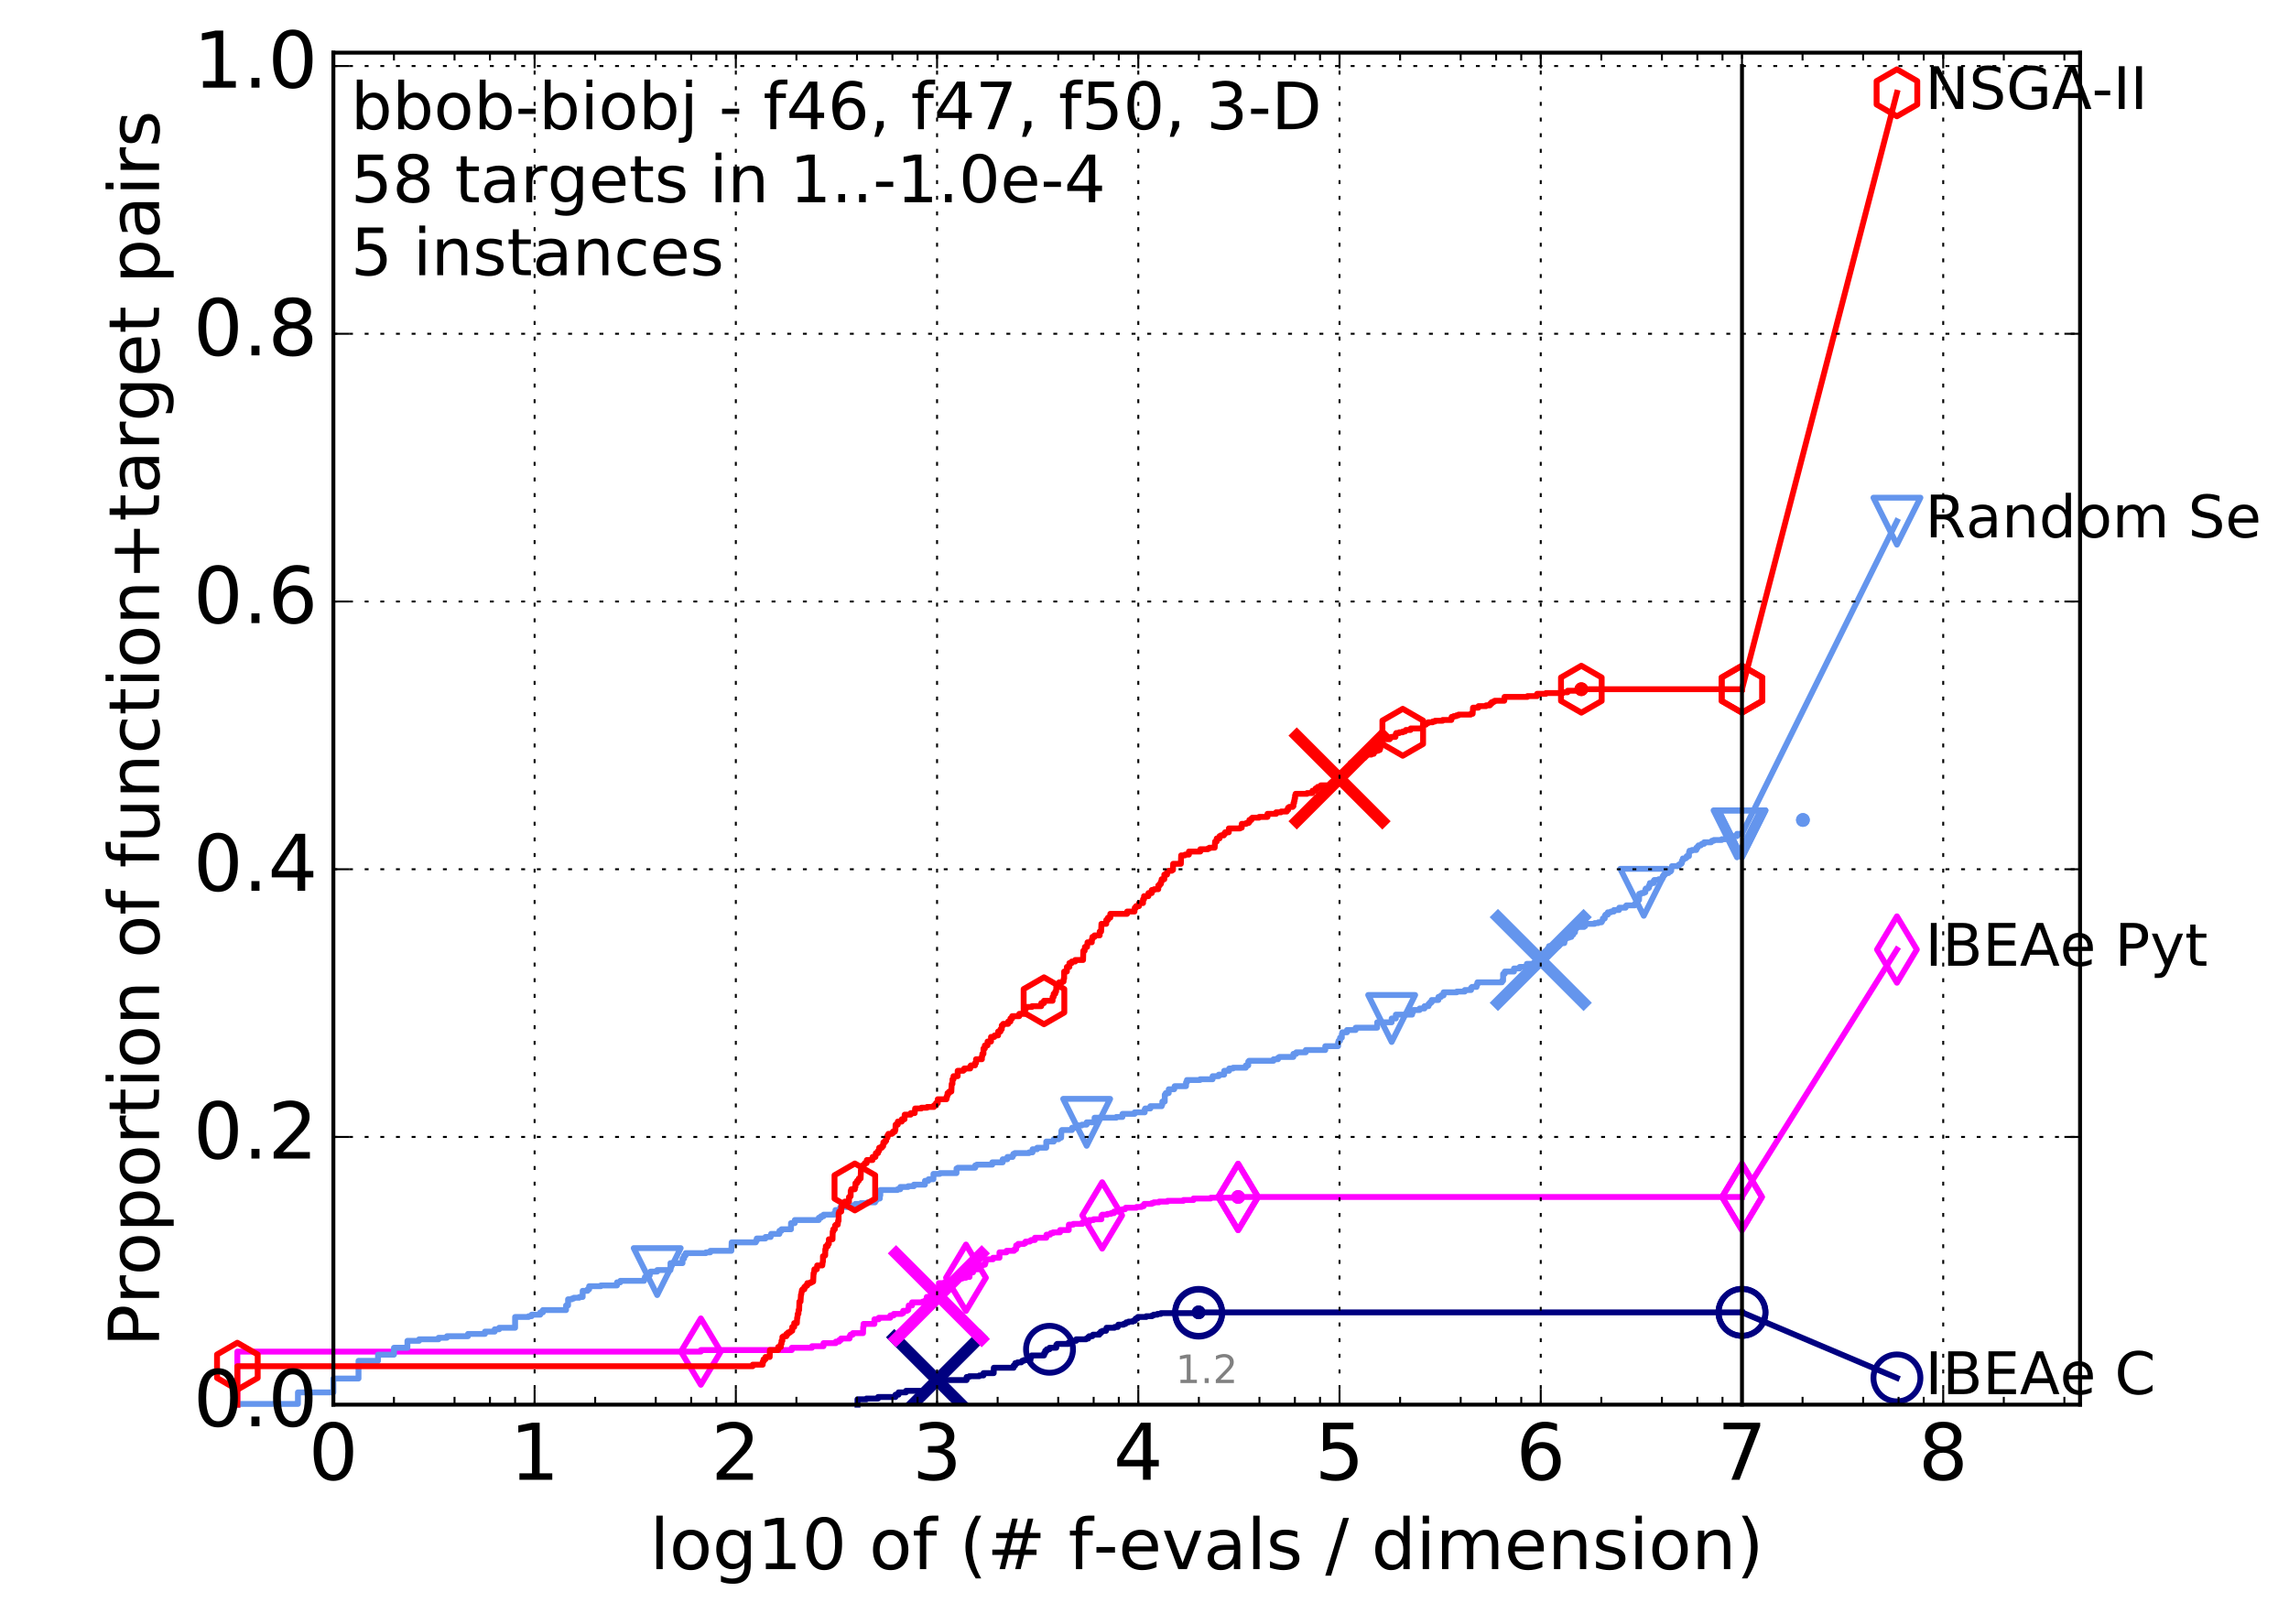 <?xml version="1.0" encoding="utf-8" standalone="no"?>
<!DOCTYPE svg PUBLIC "-//W3C//DTD SVG 1.1//EN"
  "http://www.w3.org/Graphics/SVG/1.1/DTD/svg11.dtd">
<!-- Created with matplotlib (http://matplotlib.org/) -->
<svg height="415pt" version="1.1" viewBox="0 0 585 415" width="585pt" xmlns="http://www.w3.org/2000/svg" xmlns:xlink="http://www.w3.org/1999/xlink">
 <defs>
  <style type="text/css">
*{stroke-linecap:butt;stroke-linejoin:round;stroke-miterlimit:100000;}
  </style>
 </defs>
 <g id="figure_1">
  <g id="patch_1">
   <path d="M 0 415.456 
L 585.148 415.456 
L 585.148 0 
L 0 0 
z
" style="fill:#ffffff;"/>
  </g>
  <g id="axes_1">
   <g id="patch_2">
    <path d="M 85.2 359.056 
L 531.6 359.056 
L 531.6 13.456 
L 85.2 13.456 
z
" style="fill:#ffffff;"/>
   </g>
   <g id="line2d_1">
    <defs>
     <path d="M 0 1.5 
C 0.398 1.5 0.779 1.342 1.061 1.061 
C 1.342 0.779 1.5 0.398 1.5 0 
C 1.5 -0.398 1.342 -0.779 1.061 -1.061 
C 0.779 -1.342 0.398 -1.5 0 -1.5 
C -0.398 -1.5 -0.779 -1.342 -1.061 -1.061 
C -1.342 -0.779 -1.5 -0.398 -1.5 0 
C -1.5 0.398 -1.342 0.779 -1.061 1.061 
C -0.779 1.342 -0.398 1.5 0 1.5 
z
" id="m569a9f0974" style="stroke:#000080;stroke-width:0.5;"/>
    </defs>
    <g>
     <use style="fill:#000080;stroke:#000080;stroke-width:0.5;" x="306.335" xlink:href="#m569a9f0974" y="335.458"/>
     <use style="fill:#000080;stroke:#000080;stroke-width:0.5;" x="306.335" xlink:href="#m569a9f0974" y="335.458"/>
    </g>
   </g>
   <g id="line2d_2">
    <path d="M 219.15 359.056 
L 219.15 357.68 
L 221.435 357.68 
L 221.435 357.483 
L 224.403 357.483 
L 224.403 357.09 
L 228.857 357.09 
L 228.857 356.5 
L 229.645 356.5 
L 229.645 355.91 
L 231.541 355.91 
L 231.541 355.517 
L 237.436 355.517 
L 237.477 353.943 
L 238.238 353.943 
L 238.332 352.763 
L 247.038 352.763 
L 247.038 351.977 
L 247.718 351.977 
L 247.718 351.78 
L 250.279 351.78 
L 250.279 351.583 
L 251.346 351.583 
L 251.346 350.994 
L 253.966 350.994 
L 253.986 349.617 
L 259.061 349.617 
L 259.061 349.027 
L 259.46 349.027 
L 259.46 348.437 
L 260.031 348.437 
L 260.031 348.24 
L 261.01 348.24 
L 261.01 348.044 
L 261.199 348.044 
L 261.199 347.847 
L 261.676 347.847 
L 261.676 347.65 
L 263.361 347.65 
L 263.374 346.864 
L 263.645 346.864 
L 263.645 346.47 
L 266.834 346.47 
L 266.834 345.881 
L 267.117 345.881 
L 267.117 345.291 
L 267.524 345.291 
L 267.524 344.897 
L 268.228 344.897 
L 268.228 344.504 
L 269.954 344.504 
L 269.963 343.717 
L 270.166 343.717 
L 270.166 343.521 
L 273.124 343.521 
L 273.124 343.127 
L 273.674 343.127 
L 273.781 342.734 
L 275.038 342.734 
L 275.045 342.341 
L 277.598 342.341 
L 277.598 342.144 
L 278.137 342.144 
L 278.137 341.751 
L 278.362 341.751 
L 278.362 341.554 
L 279.182 341.554 
L 279.182 341.357 
L 279.317 341.357 
L 279.317 341.161 
L 280.955 341.161 
L 280.955 340.768 
L 281.324 340.768 
L 281.324 340.374 
L 281.781 340.374 
L 281.781 340.178 
L 282.672 340.178 
L 282.774 339.784 
L 282.787 339.784 
L 282.787 339.391 
L 284.847 339.391 
L 284.847 339.194 
L 285.689 339.194 
L 285.789 338.604 
L 287.141 338.604 
L 287.141 338.408 
L 287.659 338.408 
L 287.659 338.211 
L 287.806 338.211 
L 287.806 338.014 
L 288.426 338.014 
L 288.426 337.818 
L 289.538 337.818 
L 289.538 337.621 
L 290.052 337.621 
L 290.104 337.228 
L 290.236 337.228 
L 290.236 337.031 
L 290.721 337.031 
L 290.802 336.638 
L 292.941 336.638 
L 292.941 336.441 
L 294.422 336.441 
L 294.422 336.244 
L 294.823 336.244 
L 294.823 336.048 
L 295.801 336.048 
L 295.801 335.851 
L 296.681 335.851 
L 296.681 335.654 
L 306.335 335.654 
L 306.335 335.458 
L 445.2 335.458 
L 445.2 335.458 
" style="fill:none;stroke:#000080;stroke-linecap:square;stroke-width:1.5;"/>
   </g>
   <g id="line2d_3">
    <defs>
     <path d="M 0 6 
C 1.591 6 3.117 5.368 4.243 4.243 
C 5.368 3.117 6 1.591 6 0 
C 6 -1.591 5.368 -3.117 4.243 -4.243 
C 3.117 -5.368 1.591 -6 0 -6 
C -1.591 -6 -3.117 -5.368 -4.243 -4.243 
C -5.368 -3.117 -6 -1.591 -6 0 
C -6 1.591 -5.368 3.117 -4.243 4.243 
C -3.117 5.368 -1.591 6 0 6 
z
" id="m8b613ab27d" style="stroke:#000080;stroke-width:1.5;"/>
    </defs>
    <g>
     <use style="fill:none;stroke:#000080;stroke-width:1.5;" x="268.228" xlink:href="#m8b613ab27d" y="344.897"/>
     <use style="fill:none;stroke:#000080;stroke-width:1.5;" x="306.335" xlink:href="#m8b613ab27d" y="335.654"/>
     <use style="fill:none;stroke:#000080;stroke-width:1.5;" x="306.335" xlink:href="#m8b613ab27d" y="335.458"/>
     <use style="fill:none;stroke:#000080;stroke-width:1.5;" x="445.2" xlink:href="#m8b613ab27d" y="335.458"/>
    </g>
   </g>
   <g id="line2d_4"/>
   <g id="line2d_5">
    <path clip-path="url(#p47ceb65c0b)" d="M 239.486 352.763 
" style="fill:none;stroke:#000080;stroke-linecap:square;"/>
    <defs>
     <path d="M -12 12 
L 12 -12 
M -12 -12 
L 12 12 
" id="m23a0c97985" style="stroke:#000080;stroke-width:3.0;"/>
    </defs>
    <g clip-path="url(#p47ceb65c0b)">
     <use style="fill:#000080;stroke:#000080;stroke-width:3.0;" x="239.486" xlink:href="#m23a0c97985" y="352.763"/>
    </g>
   </g>
   <g id="line2d_6">
    <defs>
     <path d="M 0 1.5 
C 0.398 1.5 0.779 1.342 1.061 1.061 
C 1.342 0.779 1.5 0.398 1.5 0 
C 1.5 -0.398 1.342 -0.779 1.061 -1.061 
C 0.779 -1.342 0.398 -1.5 0 -1.5 
C -0.398 -1.5 -0.779 -1.342 -1.061 -1.061 
C -1.342 -0.779 -1.5 -0.398 -1.5 0 
C -1.5 0.398 -1.342 0.779 -1.061 1.061 
C -0.779 1.342 -0.398 1.5 0 1.5 
z
" id="mf51e0de395" style="stroke:#ff00ff;stroke-width:0.5;"/>
    </defs>
    <g>
     <use style="fill:#ff00ff;stroke:#ff00ff;stroke-width:0.5;" x="316.427" xlink:href="#mf51e0de395" y="305.96"/>
     <use style="fill:#ff00ff;stroke:#ff00ff;stroke-width:0.5;" x="316.427" xlink:href="#mf51e0de395" y="305.96"/>
    </g>
   </g>
   <g id="line2d_7">
    <path d="M 60.662 359.056 
L 60.662 345.487 
L 179.112 345.487 
L 179.112 345.094 
L 202.354 345.094 
L 202.354 344.504 
L 207.518 344.504 
L 207.518 344.111 
L 210.461 344.111 
L 210.461 343.324 
L 213.614 343.324 
L 213.614 342.931 
L 214.474 342.931 
L 214.474 342.537 
L 214.926 342.537 
L 214.926 342.144 
L 217.117 342.144 
L 217.117 341.554 
L 217.339 341.554 
L 217.339 341.161 
L 217.953 341.161 
L 217.953 340.768 
L 220.566 340.768 
L 220.601 339.194 
L 220.687 339.194 
L 220.687 338.408 
L 223.477 338.408 
L 223.477 337.228 
L 224.592 337.228 
L 224.592 336.834 
L 227.536 336.834 
L 227.536 336.244 
L 228.409 336.244 
L 228.409 335.851 
L 230.452 335.851 
L 230.452 335.654 
L 230.828 335.654 
L 230.828 335.065 
L 231.815 335.065 
L 231.815 334.868 
L 232.138 334.868 
L 232.241 333.688 
L 233.1 333.688 
L 233.1 332.901 
L 235.786 332.901 
L 235.786 332.705 
L 236.529 332.705 
L 236.529 332.311 
L 236.849 332.311 
L 236.849 331.525 
L 237.607 331.525 
L 237.607 331.328 
L 239.957 331.328 
L 239.957 327.985 
L 241.369 327.985 
L 241.369 327.788 
L 243.408 327.788 
L 243.408 327.198 
L 244.648 327.198 
L 244.648 326.805 
L 245.939 326.805 
L 245.939 326.608 
L 246.873 326.608 
L 246.873 326.412 
L 247.78 326.412 
L 247.862 325.232 
L 248.68 325.232 
L 248.68 324.642 
L 249.047 324.642 
L 249.047 324.445 
L 250.076 324.445 
L 250.076 323.855 
L 250.398 323.855 
L 250.398 323.462 
L 251.184 323.462 
L 251.184 323.265 
L 251.732 323.265 
L 251.732 322.872 
L 251.865 322.872 
L 251.908 322.085 
L 252.268 322.085 
L 252.268 321.889 
L 253.786 321.889 
L 253.786 321.495 
L 255.435 321.495 
L 255.435 320.119 
L 257.228 320.119 
L 257.228 319.726 
L 259.16 319.726 
L 259.256 319.332 
L 259.688 319.332 
L 259.694 318.349 
L 260.221 318.349 
L 260.221 317.956 
L 261.747 317.956 
L 261.747 317.759 
L 262.091 317.759 
L 262.091 317.366 
L 263.184 317.366 
L 263.184 317.169 
L 263.501 317.169 
L 263.501 316.972 
L 264.49 316.972 
L 264.49 316.382 
L 267.413 316.382 
L 267.447 315.596 
L 268.395 315.596 
L 268.395 315.399 
L 268.538 315.399 
L 268.538 315.202 
L 269.14 315.202 
L 269.14 315.006 
L 270.915 315.006 
L 270.915 314.416 
L 273.142 314.416 
L 273.169 313.039 
L 274.293 313.039 
L 274.293 312.843 
L 276.633 312.843 
L 276.633 312.449 
L 278.323 312.449 
L 278.323 311.859 
L 279.481 311.859 
L 279.481 311.663 
L 281.48 311.663 
L 281.482 310.679 
L 281.682 310.679 
L 281.682 310.483 
L 282.995 310.483 
L 282.995 310.286 
L 283.94 310.286 
L 283.94 310.089 
L 284.715 310.089 
L 284.715 309.696 
L 285.526 309.696 
L 285.526 309.499 
L 286.395 309.499 
L 286.395 309.303 
L 286.857 309.303 
L 286.857 309.106 
L 287.537 309.106 
L 287.537 308.91 
L 287.691 308.91 
L 287.691 308.713 
L 290.458 308.713 
L 290.458 308.516 
L 291.749 308.516 
L 291.749 308.32 
L 292.298 308.32 
L 292.298 307.926 
L 292.422 307.926 
L 292.422 307.73 
L 294.345 307.73 
L 294.345 307.533 
L 294.875 307.533 
L 294.875 307.336 
L 296.219 307.336 
L 296.219 307.14 
L 298.401 307.14 
L 298.401 306.943 
L 302.455 306.943 
L 302.455 306.746 
L 305.022 306.746 
L 305.022 306.353 
L 309.411 306.353 
L 309.411 306.156 
L 316.427 306.156 
L 316.427 305.96 
L 445.2 305.96 
L 445.2 305.96 
" style="fill:none;stroke:#ff00ff;stroke-linecap:square;stroke-width:1.5;"/>
   </g>
   <g id="line2d_8">
    <defs>
     <path d="M -0 8.485 
L 5.091 0 
L 0 -8.485 
L -5.091 -0 
z
" id="mf7c3fc5a27" style="stroke:#ff00ff;stroke-linejoin:miter;stroke-width:1.5;"/>
    </defs>
    <g>
     <use style="fill:none;stroke:#ff00ff;stroke-linejoin:miter;stroke-width:1.5;" x="179.112" xlink:href="#mf7c3fc5a27" y="345.487"/>
     <use style="fill:none;stroke:#ff00ff;stroke-linejoin:miter;stroke-width:1.5;" x="246.873" xlink:href="#mf7c3fc5a27" y="326.608"/>
     <use style="fill:none;stroke:#ff00ff;stroke-linejoin:miter;stroke-width:1.5;" x="281.682" xlink:href="#mf7c3fc5a27" y="310.679"/>
     <use style="fill:none;stroke:#ff00ff;stroke-linejoin:miter;stroke-width:1.5;" x="316.427" xlink:href="#mf7c3fc5a27" y="305.96"/>
     <use style="fill:none;stroke:#ff00ff;stroke-linejoin:miter;stroke-width:1.5;" x="316.427" xlink:href="#mf7c3fc5a27" y="305.96"/>
     <use style="fill:none;stroke:#ff00ff;stroke-linejoin:miter;stroke-width:1.5;" x="445.2" xlink:href="#mf7c3fc5a27" y="305.96"/>
    </g>
   </g>
   <g id="line2d_9"/>
   <g id="line2d_10">
    <path clip-path="url(#p47ceb65c0b)" d="M 239.95 331.328 
" style="fill:none;stroke:#ff00ff;stroke-linecap:square;"/>
    <defs>
     <path d="M -12 12 
L 12 -12 
M -12 -12 
L 12 12 
" id="m8176c61876" style="stroke:#ff00ff;stroke-width:3.0;"/>
    </defs>
    <g clip-path="url(#p47ceb65c0b)">
     <use style="fill:#ff00ff;stroke:#ff00ff;stroke-width:3.0;" x="239.95" xlink:href="#m8176c61876" y="331.328"/>
    </g>
   </g>
   <g id="line2d_11">
    <defs>
     <path d="M 0 1.5 
C 0.398 1.5 0.779 1.342 1.061 1.061 
C 1.342 0.779 1.5 0.398 1.5 0 
C 1.5 -0.398 1.342 -0.779 1.061 -1.061 
C 0.779 -1.342 0.398 -1.5 0 -1.5 
C -0.398 -1.5 -0.779 -1.342 -1.061 -1.061 
C -1.342 -0.779 -1.5 -0.398 -1.5 0 
C -1.5 0.398 -1.342 0.779 -1.061 1.061 
C -0.779 1.342 -0.398 1.5 0 1.5 
z
" id="mec1edd1194" style="stroke:#6495ed;stroke-width:0.5;"/>
    </defs>
    <g>
     <use style="fill:#6495ed;stroke:#6495ed;stroke-width:0.5;" x="460.77" xlink:href="#mec1edd1194" y="209.599"/>
     <use style="fill:#6495ed;stroke:#6495ed;stroke-width:0.5;" x="460.77" xlink:href="#mec1edd1194" y="209.599"/>
    </g>
   </g>
   <g id="line2d_12">
    <path d="M 60.662 359.056 
L 60.662 358.86 
L 76.144 358.86 
L 76.144 355.91 
L 85.2 355.91 
L 85.2 352.37 
L 91.625 352.37 
L 91.625 347.847 
L 96.609 347.847 
L 96.609 346.274 
L 100.682 346.274 
L 100.682 344.504 
L 104.125 344.504 
L 104.125 342.734 
L 107.107 342.734 
L 107.107 342.341 
L 112.091 342.341 
L 112.091 341.947 
L 114.22 341.947 
L 114.22 341.554 
L 119.606 341.554 
L 119.606 340.964 
L 123.943 340.964 
L 123.943 340.374 
L 126.427 340.374 
L 126.427 339.784 
L 127.572 339.784 
L 127.572 339.391 
L 131.645 339.391 
L 131.645 336.638 
L 135.088 336.638 
L 135.088 336.441 
L 135.871 336.441 
L 135.871 336.048 
L 138.07 336.048 
L 138.07 335.458 
L 138.757 335.458 
L 138.757 334.868 
L 144.669 334.868 
L 144.669 333.688 
L 145.183 333.688 
L 145.183 332.115 
L 146.176 332.115 
L 146.176 331.918 
L 146.656 331.918 
L 146.656 331.721 
L 148.038 331.721 
L 148.038 331.525 
L 148.914 331.525 
L 148.914 329.952 
L 150.167 329.952 
L 150.167 329.558 
L 150.569 329.558 
L 150.569 328.772 
L 153.552 328.772 
L 153.552 328.575 
L 157.682 328.575 
L 157.682 327.788 
L 158.536 327.788 
L 158.536 327.395 
L 164.609 327.395 
L 164.609 327.002 
L 164.821 327.002 
L 164.821 326.412 
L 165.444 326.412 
L 165.444 326.018 
L 166.051 326.018 
L 166.051 325.428 
L 166.249 325.428 
L 166.249 325.035 
L 167.961 325.035 
L 167.961 324.642 
L 171.351 324.642 
L 171.351 322.872 
L 174.432 322.872 
L 174.432 321.692 
L 174.839 321.692 
L 174.839 320.905 
L 175.239 320.905 
L 175.239 320.315 
L 180.408 320.315 
L 180.408 320.119 
L 181.532 320.119 
L 181.532 319.726 
L 186.911 319.726 
L 186.99 317.562 
L 193.16 317.562 
L 193.16 317.169 
L 193.396 317.169 
L 193.396 316.579 
L 195.625 316.579 
L 195.625 316.186 
L 196.964 316.186 
L 197.064 315.399 
L 199.197 315.399 
L 199.197 314.613 
L 199.733 314.613 
L 199.733 314.219 
L 202.157 314.219 
L 202.157 312.646 
L 203.125 312.646 
L 203.125 311.859 
L 209.255 311.859 
L 209.255 311.269 
L 209.824 311.269 
L 209.824 310.876 
L 210.488 310.876 
L 210.488 310.483 
L 213.183 310.483 
L 213.183 310.089 
L 213.518 310.089 
L 213.518 309.303 
L 214.769 309.303 
L 214.769 308.516 
L 217.875 308.516 
L 217.875 308.123 
L 218.607 308.123 
L 218.607 307.73 
L 220.003 307.73 
L 220.003 307.533 
L 221.701 307.533 
L 221.701 307.336 
L 223.644 307.336 
L 223.644 306.746 
L 224.078 306.746 
L 224.078 306.353 
L 224.866 306.353 
L 224.866 305.566 
L 224.98 305.566 
L 224.98 304.19 
L 229.354 304.19 
L 229.354 303.993 
L 230.092 303.993 
L 230.092 303.403 
L 232.086 303.403 
L 232.086 303.207 
L 233.561 303.207 
L 233.561 302.813 
L 236.392 302.813 
L 236.392 301.83 
L 237.289 301.83 
L 237.289 301.437 
L 238.558 301.437 
L 238.558 300.06 
L 240.196 300.06 
L 240.196 299.863 
L 244.458 299.863 
L 244.458 298.684 
L 244.783 298.684 
L 244.783 298.487 
L 249.231 298.487 
L 249.231 297.897 
L 249.627 297.897 
L 249.627 297.7 
L 253.589 297.7 
L 253.589 297.11 
L 256.262 297.11 
L 256.262 296.324 
L 257.452 296.324 
L 257.452 295.734 
L 258.796 295.734 
L 258.796 295.34 
L 258.977 295.34 
L 258.977 294.947 
L 259.36 294.947 
L 259.36 294.75 
L 262.985 294.75 
L 262.985 294.554 
L 263.886 294.554 
L 263.886 293.767 
L 265.068 293.767 
L 265.068 293.374 
L 267.39 293.374 
L 267.39 291.801 
L 269.313 291.801 
L 269.313 291.211 
L 270.558 291.211 
L 270.558 290.817 
L 271.199 290.817 
L 271.262 289.047 
L 271.398 289.047 
L 271.398 288.851 
L 273.979 288.851 
L 273.979 288.261 
L 274.922 288.261 
L 274.922 287.671 
L 276.496 287.671 
L 276.496 287.474 
L 277.719 287.474 
L 277.719 286.884 
L 279.738 286.884 
L 279.738 285.704 
L 285.292 285.704 
L 285.292 285.508 
L 286.87 285.508 
L 286.87 284.721 
L 289.983 284.721 
L 289.983 284.328 
L 292.558 284.328 
L 292.558 283.541 
L 292.67 283.541 
L 292.67 283.344 
L 294 283.344 
L 294 282.755 
L 296.898 282.755 
L 296.898 282.361 
L 297.053 282.361 
L 297.053 281.575 
L 297.676 281.575 
L 297.676 279.805 
L 297.923 279.805 
L 297.923 279.411 
L 298.695 279.411 
L 298.695 278.428 
L 300.096 278.428 
L 300.206 277.642 
L 303.115 277.642 
L 303.115 276.658 
L 303.348 276.658 
L 303.348 276.068 
L 306.699 276.068 
L 306.699 275.872 
L 309.902 275.872 
L 309.902 275.085 
L 311.485 275.085 
L 311.485 274.692 
L 312.865 274.692 
L 312.865 273.708 
L 314.131 273.708 
L 314.131 273.118 
L 315.146 273.118 
L 315.146 272.922 
L 318.394 272.922 
L 318.394 272.332 
L 319.016 272.332 
L 319.016 271.349 
L 319.196 271.349 
L 319.196 271.152 
L 325.471 271.152 
L 325.471 270.759 
L 326.628 270.759 
L 326.628 270.365 
L 326.936 270.365 
L 326.936 270.169 
L 330.546 270.169 
L 330.546 269.382 
L 331.278 269.382 
L 331.278 268.989 
L 333.718 268.989 
L 333.718 268.399 
L 338.699 268.399 
L 338.699 267.416 
L 341.976 267.416 
L 341.976 266.432 
L 342.1 266.432 
L 342.1 266.039 
L 342.475 266.039 
L 342.475 265.252 
L 342.933 265.252 
L 342.933 264.269 
L 343.049 264.269 
L 343.049 263.876 
L 344.252 263.876 
L 344.252 263.286 
L 346.469 263.286 
L 346.469 262.696 
L 351.961 262.696 
L 351.961 261.319 
L 355.669 261.319 
L 355.669 260.336 
L 356.734 260.336 
L 356.734 259.353 
L 360.89 259.353 
L 360.89 258.763 
L 361.103 258.763 
L 361.103 258.173 
L 362.812 258.173 
L 362.812 257.779 
L 364.057 257.779 
L 364.057 257.189 
L 365.097 257.189 
L 365.097 256.6 
L 365.464 256.6 
L 365.464 256.206 
L 365.899 256.206 
L 365.899 255.616 
L 367.612 255.616 
L 367.612 254.83 
L 368.279 254.83 
L 368.279 254.436 
L 368.935 254.436 
L 368.935 253.65 
L 372.314 253.65 
L 372.314 253.453 
L 374.358 253.453 
L 374.358 253.06 
L 375.962 253.06 
L 375.962 252.47 
L 376.179 252.47 
L 376.179 252.273 
L 377.371 252.273 
L 377.371 251.683 
L 377.588 251.683 
L 377.588 251.093 
L 383.856 251.093 
L 383.856 250.7 
L 384.15 250.7 
L 384.15 248.93 
L 384.572 248.93 
L 384.572 248.34 
L 386.925 248.34 
L 386.925 247.553 
L 388.395 247.553 
L 388.395 247.16 
L 390.207 247.16 
L 390.207 246.374 
L 392.188 246.374 
L 392.188 245.98 
L 393.657 245.98 
L 393.657 245.39 
L 393.783 245.39 
L 393.878 244.407 
L 394.154 244.407 
L 394.154 244.21 
L 394.36 244.21 
L 394.36 243.62 
L 394.85 243.62 
L 394.85 243.227 
L 395.484 243.227 
L 395.592 242.44 
L 395.878 242.44 
L 395.878 241.85 
L 398.385 241.85 
L 398.385 241.261 
L 398.756 241.261 
L 398.756 241.064 
L 399.802 241.064 
L 399.906 240.081 
L 400.123 240.081 
L 400.123 239.687 
L 401.008 239.687 
L 401.008 239.491 
L 401.592 239.491 
L 401.592 238.901 
L 402.078 238.901 
L 402.078 238.311 
L 402.526 238.311 
L 402.596 236.934 
L 404.841 236.934 
L 404.841 236.737 
L 405.123 236.737 
L 405.123 236.148 
L 407.542 236.148 
L 407.542 235.951 
L 408.475 235.951 
L 408.475 235.754 
L 409.306 235.754 
L 409.306 235.558 
L 409.445 235.558 
L 409.549 235.164 
L 409.632 235.164 
L 409.632 234.771 
L 410.126 234.771 
L 410.182 233.984 
L 410.331 233.984 
L 410.331 233.788 
L 410.908 233.788 
L 410.908 233.198 
L 411.678 233.198 
L 411.678 233.001 
L 412.471 233.001 
L 412.471 232.608 
L 413.79 232.608 
L 413.83 232.018 
L 415.467 232.018 
L 415.467 231.624 
L 415.643 231.624 
L 415.643 231.428 
L 417.794 231.428 
L 417.794 231.034 
L 418.271 231.034 
L 418.271 230.838 
L 418.437 230.838 
L 418.507 230.445 
L 418.562 230.445 
L 418.562 230.051 
L 418.895 230.051 
L 418.933 228.478 
L 419.426 228.478 
L 419.426 228.281 
L 420.097 228.281 
L 420.097 228.085 
L 420.505 228.085 
L 420.505 227.298 
L 420.633 227.298 
L 420.633 227.101 
L 421.231 227.101 
L 421.231 226.905 
L 421.434 226.905 
L 421.434 226.315 
L 421.653 226.315 
L 421.653 225.725 
L 422.637 225.725 
L 422.637 225.135 
L 422.765 225.135 
L 422.765 224.938 
L 423.895 224.938 
L 423.895 224.742 
L 424.706 224.742 
L 424.706 224.545 
L 424.883 224.545 
L 424.925 223.955 
L 425.204 223.955 
L 425.204 223.562 
L 425.577 223.562 
L 425.577 223.168 
L 426.402 223.168 
L 426.499 222.775 
L 426.961 222.775 
L 426.961 222.578 
L 427.118 222.578 
L 427.14 221.792 
L 427.288 221.792 
L 427.288 221.398 
L 429.05 221.398 
L 429.05 221.005 
L 429.411 221.005 
L 429.411 220.808 
L 429.721 220.808 
L 429.721 220.612 
L 429.837 220.612 
L 429.837 220.022 
L 430.072 220.022 
L 430.095 219.432 
L 430.808 219.432 
L 430.808 219.235 
L 431.062 219.235 
L 431.062 218.842 
L 431.645 218.842 
L 431.663 217.859 
L 431.784 217.859 
L 431.784 217.465 
L 432.415 217.465 
L 432.415 217.269 
L 433.534 217.269 
L 433.534 216.679 
L 433.89 216.679 
L 433.918 216.285 
L 434.085 216.285 
L 434.085 216.089 
L 434.703 216.089 
L 434.703 215.892 
L 434.916 215.892 
L 434.916 215.695 
L 435.525 215.695 
L 435.525 215.302 
L 437.319 215.302 
L 437.319 215.106 
L 437.503 215.106 
L 437.503 214.909 
L 438.018 214.909 
L 438.018 214.712 
L 440.024 214.712 
L 440.024 214.516 
L 440.903 214.516 
L 440.903 214.319 
L 441.065 214.319 
L 441.065 214.122 
L 441.44 214.122 
L 441.44 213.729 
L 443.938 213.729 
L 443.938 213.139 
L 445.2 213.139 
L 445.2 213.139 
" style="fill:none;stroke:#6495ed;stroke-linecap:square;stroke-width:1.5;"/>
   </g>
   <g id="line2d_13">
    <defs>
     <path d="M -0 6 
L 6 -6 
L -6 -6 
z
" id="mdfebad1a83" style="stroke:#6495ed;stroke-linejoin:miter;stroke-width:1.5;"/>
    </defs>
    <g>
     <use style="fill:none;stroke:#6495ed;stroke-linejoin:miter;stroke-width:1.5;" x="167.961" xlink:href="#mdfebad1a83" y="325.035"/>
     <use style="fill:none;stroke:#6495ed;stroke-linejoin:miter;stroke-width:1.5;" x="277.719" xlink:href="#mdfebad1a83" y="286.884"/>
     <use style="fill:none;stroke:#6495ed;stroke-linejoin:miter;stroke-width:1.5;" x="355.669" xlink:href="#mdfebad1a83" y="260.336"/>
     <use style="fill:none;stroke:#6495ed;stroke-linejoin:miter;stroke-width:1.5;" x="420.097" xlink:href="#mdfebad1a83" y="228.085"/>
     <use style="fill:none;stroke:#6495ed;stroke-linejoin:miter;stroke-width:1.5;" x="443.938" xlink:href="#mdfebad1a83" y="213.139"/>
     <use style="fill:none;stroke:#6495ed;stroke-linejoin:miter;stroke-width:1.5;" x="445.2" xlink:href="#mdfebad1a83" y="213.139"/>
    </g>
   </g>
   <g id="line2d_14"/>
   <g id="line2d_15">
    <path clip-path="url(#p47ceb65c0b)" d="M 393.771 245.39 
" style="fill:none;stroke:#6495ed;stroke-linecap:square;"/>
    <defs>
     <path d="M -12 12 
L 12 -12 
M -12 -12 
L 12 12 
" id="me21714fe7c" style="stroke:#6495ed;stroke-width:3.0;"/>
    </defs>
    <g clip-path="url(#p47ceb65c0b)">
     <use style="fill:#6495ed;stroke:#6495ed;stroke-width:3.0;" x="393.771" xlink:href="#me21714fe7c" y="245.39"/>
    </g>
   </g>
   <g id="line2d_16">
    <defs>
     <path d="M 0 1.5 
C 0.398 1.5 0.779 1.342 1.061 1.061 
C 1.342 0.779 1.5 0.398 1.5 0 
C 1.5 -0.398 1.342 -0.779 1.061 -1.061 
C 0.779 -1.342 0.398 -1.5 0 -1.5 
C -0.398 -1.5 -0.779 -1.342 -1.061 -1.061 
C -1.342 -0.779 -1.5 -0.398 -1.5 0 
C -1.5 0.398 -1.342 0.779 -1.061 1.061 
C -0.779 1.342 -0.398 1.5 0 1.5 
z
" id="mf908cbfb66" style="stroke:#ff0000;stroke-width:0.5;"/>
    </defs>
    <g>
     <use style="fill:#ff0000;stroke:#ff0000;stroke-width:0.5;" x="404.143" xlink:href="#mf908cbfb66" y="176.168"/>
     <use style="fill:#ff0000;stroke:#ff0000;stroke-width:0.5;" x="404.143" xlink:href="#mf908cbfb66" y="176.168"/>
    </g>
   </g>
   <g id="line2d_17">
    <path d="M 60.662 359.056 
L 60.662 349.224 
L 192.376 349.224 
L 192.376 348.83 
L 194.925 348.83 
L 194.925 348.044 
L 195.143 348.044 
L 195.143 347.454 
L 195.625 347.454 
L 195.625 346.864 
L 196.713 346.864 
L 196.763 345.094 
L 198.878 345.094 
L 198.878 344.307 
L 199.556 344.307 
L 199.556 343.521 
L 199.733 343.521 
L 199.733 342.734 
L 199.953 342.734 
L 199.953 341.751 
L 200.213 341.751 
L 200.213 341.554 
L 200.978 341.554 
L 200.978 340.964 
L 201.432 340.964 
L 201.432 340.571 
L 201.958 340.571 
L 201.958 340.374 
L 202.117 340.374 
L 202.117 340.178 
L 202.471 340.178 
L 202.471 339.194 
L 202.973 339.194 
L 202.973 338.211 
L 203.65 338.211 
L 203.724 336.834 
L 203.798 336.834 
L 203.871 335.851 
L 204.054 335.851 
L 204.09 334.868 
L 204.235 334.868 
L 204.307 332.705 
L 204.593 332.705 
L 204.699 330.935 
L 204.77 330.935 
L 204.875 330.148 
L 204.945 330.148 
L 204.945 329.755 
L 205.085 329.755 
L 205.085 329.558 
L 205.566 329.558 
L 205.566 328.968 
L 205.87 328.968 
L 205.97 328.575 
L 206.334 328.575 
L 206.334 327.985 
L 207.109 327.985 
L 207.109 327.788 
L 207.486 327.788 
L 207.486 327.592 
L 207.827 327.592 
L 207.919 325.428 
L 208.041 325.428 
L 208.132 324.445 
L 208.76 324.445 
L 208.848 323.462 
L 210.159 323.462 
L 210.269 322.479 
L 210.324 322.479 
L 210.324 321.102 
L 210.651 321.102 
L 210.651 320.905 
L 210.894 320.905 
L 210.92 319.332 
L 211.054 319.332 
L 211.054 318.546 
L 211.553 318.546 
L 211.553 317.956 
L 211.838 317.956 
L 211.838 316.776 
L 212.768 316.776 
L 212.817 314.809 
L 212.964 314.809 
L 212.964 314.219 
L 213.351 314.219 
L 213.423 313.236 
L 213.614 313.236 
L 213.614 313.039 
L 214.106 313.039 
L 214.199 312.056 
L 214.314 312.056 
L 214.337 310.089 
L 214.474 310.089 
L 214.474 309.696 
L 214.993 309.696 
L 214.993 308.516 
L 215.126 308.516 
L 215.126 308.32 
L 215.412 308.32 
L 215.478 307.73 
L 215.91 307.73 
L 215.91 307.14 
L 216.975 307.14 
L 216.975 305.96 
L 217.259 305.96 
L 217.259 305.763 
L 217.399 305.763 
L 217.419 304.386 
L 217.559 304.386 
L 217.559 303.993 
L 218.474 303.993 
L 218.474 303.403 
L 218.626 303.403 
L 218.626 302.42 
L 219.057 302.42 
L 219.057 301.83 
L 219.481 301.83 
L 219.481 301.24 
L 219.95 301.24 
L 220.021 299.077 
L 220.216 299.077 
L 220.216 298.29 
L 220.392 298.29 
L 220.392 297.897 
L 220.756 297.897 
L 220.756 297.7 
L 220.928 297.7 
L 221.013 297.307 
L 221.485 297.307 
L 221.535 296.52 
L 222.999 296.52 
L 222.999 295.734 
L 223.735 295.734 
L 223.84 294.75 
L 224.403 294.75 
L 224.403 294.16 
L 224.693 294.16 
L 224.693 293.374 
L 225.362 293.374 
L 225.362 292.981 
L 225.709 292.981 
L 225.751 291.997 
L 226.187 291.997 
L 226.187 291.604 
L 226.482 291.604 
L 226.482 290.817 
L 226.813 290.817 
L 226.813 290.227 
L 227.048 290.227 
L 227.048 289.834 
L 227.927 289.834 
L 227.927 289.637 
L 228.212 289.637 
L 228.212 289.244 
L 228.712 289.244 
L 228.712 288.851 
L 228.833 288.851 
L 228.893 287.474 
L 229.448 287.474 
L 229.448 286.688 
L 230.463 286.688 
L 230.463 286.098 
L 231.166 286.098 
L 231.209 284.918 
L 232.75 284.918 
L 232.75 284.524 
L 233.773 284.524 
L 233.879 283.344 
L 235.458 283.344 
L 235.458 283.148 
L 236.941 283.148 
L 236.941 282.951 
L 238.682 282.951 
L 238.682 282.558 
L 239.216 282.558 
L 239.216 281.968 
L 239.664 281.968 
L 239.664 280.985 
L 241.89 280.985 
L 241.89 280.395 
L 242.05 280.395 
L 242.05 280.001 
L 242.163 280.001 
L 242.163 279.411 
L 242.581 279.411 
L 242.581 279.018 
L 243.132 279.018 
L 243.227 277.052 
L 243.421 277.052 
L 243.421 275.872 
L 243.688 275.872 
L 243.688 275.085 
L 244.754 275.085 
L 244.754 273.708 
L 246.172 273.708 
L 246.172 273.512 
L 246.424 273.512 
L 246.424 273.118 
L 247.964 273.118 
L 247.964 272.529 
L 248.121 272.529 
L 248.121 272.332 
L 249.183 272.332 
L 249.183 271.742 
L 249.442 271.742 
L 249.442 270.759 
L 250.94 270.759 
L 250.94 269.972 
L 251.055 269.972 
L 251.055 269.382 
L 251.346 269.382 
L 251.346 268.005 
L 251.702 268.005 
L 251.702 267.219 
L 252.385 267.219 
L 252.385 266.236 
L 253.274 266.236 
L 253.274 265.056 
L 254.141 265.056 
L 254.183 264.662 
L 255.09 264.662 
L 255.09 263.679 
L 255.689 263.679 
L 255.689 263.089 
L 256.022 263.089 
L 256.022 262.106 
L 256.356 262.106 
L 256.395 261.713 
L 257.657 261.713 
L 257.657 261.123 
L 258.234 261.123 
L 258.234 260.336 
L 258.677 260.336 
L 258.677 259.746 
L 260.493 259.746 
L 260.493 259.156 
L 261.925 259.156 
L 261.925 257.976 
L 262.158 257.976 
L 262.158 257.386 
L 263.739 257.386 
L 263.739 257.189 
L 266.118 257.189 
L 266.118 256.403 
L 266.81 256.403 
L 266.81 255.813 
L 269.005 255.813 
L 269.005 254.83 
L 269.282 254.83 
L 269.282 254.043 
L 269.688 254.043 
L 269.688 253.453 
L 269.912 253.453 
L 269.965 252.273 
L 270.699 252.273 
L 270.699 251.093 
L 271.485 251.093 
L 271.485 250.897 
L 271.815 250.897 
L 271.871 250.11 
L 271.963 250.11 
L 271.963 248.34 
L 272.66 248.34 
L 272.66 247.16 
L 273.302 247.16 
L 273.302 246.177 
L 273.889 246.177 
L 273.9 245.784 
L 274.785 245.784 
L 274.785 245.39 
L 276.8 245.39 
L 276.862 243.03 
L 277.203 243.03 
L 277.275 242.047 
L 277.824 242.047 
L 277.933 240.867 
L 279.03 240.867 
L 279.03 240.081 
L 279.179 240.081 
L 279.179 239.491 
L 279.723 239.491 
L 279.723 239.097 
L 281.046 239.097 
L 281.046 238.114 
L 281.413 238.114 
L 281.493 236.148 
L 282.726 236.148 
L 282.726 235.164 
L 283.154 235.164 
L 283.154 234.574 
L 283.758 234.574 
L 283.758 233.591 
L 288.055 233.591 
L 288.055 233.001 
L 289.938 233.001 
L 290.02 232.018 
L 290.343 232.018 
L 290.343 231.624 
L 291.093 231.624 
L 291.093 230.838 
L 292.124 230.838 
L 292.124 229.855 
L 292.386 229.855 
L 292.386 229.068 
L 293.507 229.068 
L 293.507 228.281 
L 294.355 228.281 
L 294.355 227.495 
L 294.954 227.495 
L 294.954 227.298 
L 296.018 227.298 
L 296.023 226.315 
L 296.404 226.315 
L 296.404 225.921 
L 296.713 225.921 
L 296.713 225.332 
L 296.88 225.332 
L 296.88 224.742 
L 297.563 224.742 
L 297.563 223.562 
L 298.269 223.562 
L 298.287 222.775 
L 298.648 222.775 
L 298.648 222.578 
L 299.46 222.578 
L 299.46 222.382 
L 299.772 222.382 
L 299.819 220.808 
L 301.794 220.808 
L 301.869 218.645 
L 302.849 218.645 
L 302.849 218.449 
L 303.849 218.449 
L 303.849 217.662 
L 306.77 217.662 
L 306.77 217.072 
L 308.717 217.072 
L 308.717 216.875 
L 309.089 216.875 
L 309.089 216.679 
L 310.439 216.679 
L 310.538 215.106 
L 310.96 215.106 
L 310.96 214.319 
L 311.674 214.319 
L 311.674 213.729 
L 312.019 213.729 
L 312.019 213.532 
L 312.795 213.532 
L 312.795 213.139 
L 313.099 213.139 
L 313.099 212.746 
L 314.05 212.746 
L 314.05 211.762 
L 316.918 211.762 
L 316.918 211.566 
L 317.357 211.566 
L 317.357 210.582 
L 318.489 210.582 
L 318.489 210.386 
L 319.086 210.386 
L 319.086 210.189 
L 319.293 210.189 
L 319.293 209.599 
L 319.82 209.599 
L 319.82 209.206 
L 320.054 209.206 
L 320.054 209.009 
L 321.782 209.009 
L 321.782 208.813 
L 323.932 208.813 
L 323.932 208.026 
L 326.14 208.026 
L 326.14 207.633 
L 327.406 207.633 
L 327.406 207.436 
L 328.868 207.436 
L 328.868 207.043 
L 329.201 207.043 
L 329.201 206.453 
L 329.49 206.453 
L 329.49 206.256 
L 330.383 206.256 
L 330.383 206.059 
L 330.566 206.059 
L 330.566 205.273 
L 330.733 205.273 
L 330.733 204.683 
L 330.86 204.683 
L 330.86 204.093 
L 330.983 204.093 
L 330.983 203.306 
L 331.119 203.306 
L 331.119 202.913 
L 334.045 202.913 
L 334.045 202.716 
L 335.431 202.716 
L 335.431 202.126 
L 336.23 202.126 
L 336.23 201.536 
L 336.756 201.536 
L 336.756 201.143 
L 337.553 201.143 
L 337.553 200.75 
L 339.899 200.75 
L 339.899 200.356 
L 340.079 200.356 
L 340.079 200.16 
L 340.282 200.16 
L 340.282 199.963 
L 341.702 199.963 
L 341.702 198.98 
L 342.87 198.98 
L 342.87 198.587 
L 343.004 198.587 
L 343.004 198.193 
L 343.367 198.193 
L 343.367 197.997 
L 343.508 197.997 
L 343.508 197.603 
L 344.393 197.603 
L 344.496 196.423 
L 344.618 196.423 
L 344.618 196.227 
L 344.879 196.227 
L 344.879 195.833 
L 345.074 195.833 
L 345.173 195.047 
L 345.407 195.047 
L 345.407 194.85 
L 347.158 194.85 
L 347.248 194.26 
L 347.894 194.26 
L 347.894 193.67 
L 348.789 193.67 
L 348.789 193.474 
L 348.948 193.474 
L 348.948 193.277 
L 349.154 193.277 
L 349.154 193.08 
L 349.296 193.08 
L 349.296 192.884 
L 350.471 192.884 
L 350.471 192.687 
L 351.086 192.687 
L 351.165 192.097 
L 351.588 192.097 
L 351.588 191.9 
L 352.212 191.9 
L 352.212 191.704 
L 352.641 191.704 
L 352.641 191.31 
L 352.771 191.31 
L 352.865 189.54 
L 352.916 189.54 
L 352.916 188.951 
L 355.183 188.951 
L 355.183 188.557 
L 355.563 188.557 
L 355.563 188.361 
L 356.641 188.361 
L 356.726 187.574 
L 356.823 187.574 
L 356.823 187.377 
L 357.626 187.377 
L 357.626 187.181 
L 358.5 187.181 
L 358.5 186.984 
L 359.096 186.984 
L 359.096 186.787 
L 359.289 186.787 
L 359.289 186.591 
L 360.493 186.591 
L 360.535 186.197 
L 363.565 186.197 
L 363.675 185.214 
L 364.449 185.214 
L 364.449 184.821 
L 365.027 184.821 
L 365.027 184.624 
L 366.157 184.624 
L 366.157 184.427 
L 366.751 184.427 
L 366.751 184.231 
L 368.696 184.231 
L 368.696 184.034 
L 370.927 184.034 
L 370.99 183.248 
L 371.51 183.248 
L 371.51 183.051 
L 372.209 183.051 
L 372.209 182.854 
L 372.768 182.854 
L 372.768 182.658 
L 375.864 182.658 
L 375.864 182.461 
L 376.364 182.461 
L 376.459 180.888 
L 377.83 180.888 
L 377.863 180.494 
L 379.783 180.494 
L 379.783 180.298 
L 380.771 180.298 
L 380.808 179.904 
L 381.184 179.904 
L 381.184 179.511 
L 381.64 179.511 
L 381.64 179.314 
L 382.008 179.314 
L 382.008 179.118 
L 384.45 179.118 
L 384.516 178.135 
L 390.373 178.135 
L 390.373 177.938 
L 392.834 177.938 
L 392.834 177.348 
L 395.091 177.348 
L 395.091 177.151 
L 399.474 177.151 
L 399.474 176.955 
L 400.624 176.955 
L 400.655 176.561 
L 403.692 176.561 
L 403.692 176.365 
L 404.143 176.365 
L 404.143 176.168 
L 445.2 176.168 
L 445.2 176.168 
" style="fill:none;stroke:#ff0000;stroke-linecap:square;stroke-width:1.5;"/>
   </g>
   <g id="line2d_18">
    <defs>
     <path d="M 0 -6 
L -5.196 -3 
L -5.196 3 
L -0 6 
L 5.196 3 
L 5.196 -3 
z
" id="mc893773cf8" style="stroke:#ff0000;stroke-linejoin:miter;stroke-width:1.5;"/>
    </defs>
    <g>
     <use style="fill:none;stroke:#ff0000;stroke-linejoin:miter;stroke-width:1.5;" x="60.662" xlink:href="#mc893773cf8" y="349.224"/>
     <use style="fill:none;stroke:#ff0000;stroke-linejoin:miter;stroke-width:1.5;" x="218.474" xlink:href="#mc893773cf8" y="303.403"/>
     <use style="fill:none;stroke:#ff0000;stroke-linejoin:miter;stroke-width:1.5;" x="266.81" xlink:href="#mc893773cf8" y="255.813"/>
     <use style="fill:none;stroke:#ff0000;stroke-linejoin:miter;stroke-width:1.5;" x="358.5" xlink:href="#mc893773cf8" y="187.181"/>
     <use style="fill:none;stroke:#ff0000;stroke-linejoin:miter;stroke-width:1.5;" x="404.143" xlink:href="#mc893773cf8" y="176.168"/>
     <use style="fill:none;stroke:#ff0000;stroke-linejoin:miter;stroke-width:1.5;" x="445.2" xlink:href="#mc893773cf8" y="176.168"/>
    </g>
   </g>
   <g id="line2d_19"/>
   <g id="line2d_20">
    <path clip-path="url(#p47ceb65c0b)" d="M 342.352 198.98 
" style="fill:none;stroke:#ff0000;stroke-linecap:square;"/>
    <defs>
     <path d="M -12 12 
L 12 -12 
M -12 -12 
L 12 12 
" id="m9659704ad3" style="stroke:#ff0000;stroke-width:3.0;"/>
    </defs>
    <g clip-path="url(#p47ceb65c0b)">
     <use style="fill:#ff0000;stroke:#ff0000;stroke-width:3.0;" x="342.352" xlink:href="#m9659704ad3" y="198.98"/>
    </g>
   </g>
   <g id="line2d_21">
    <path d="M 445.2 335.458 
L 484.8 352.213 
" style="fill:none;stroke:#000080;stroke-linecap:square;stroke-width:1.5;"/>
    <g>
     <use style="fill:none;stroke:#000080;stroke-width:1.5;" x="445.2" xlink:href="#m8b613ab27d" y="335.458"/>
     <use style="fill:none;stroke:#000080;stroke-width:1.5;" x="484.8" xlink:href="#m8b613ab27d" y="352.213"/>
    </g>
   </g>
   <g id="line2d_22">
    <path d="M 445.2 305.96 
L 484.8 242.716 
" style="fill:none;stroke:#ff00ff;stroke-linecap:square;stroke-width:1.5;"/>
    <g>
     <use style="fill:none;stroke:#ff00ff;stroke-linejoin:miter;stroke-width:1.5;" x="445.2" xlink:href="#mf7c3fc5a27" y="305.96"/>
     <use style="fill:none;stroke:#ff00ff;stroke-linejoin:miter;stroke-width:1.5;" x="484.8" xlink:href="#mf7c3fc5a27" y="242.716"/>
    </g>
   </g>
   <g id="line2d_23">
    <path d="M 445.2 213.139 
L 484.8 133.219 
" style="fill:none;stroke:#6495ed;stroke-linecap:square;stroke-width:1.5;"/>
    <g>
     <use style="fill:none;stroke:#6495ed;stroke-linejoin:miter;stroke-width:1.5;" x="445.2" xlink:href="#mdfebad1a83" y="213.139"/>
     <use style="fill:none;stroke:#6495ed;stroke-linejoin:miter;stroke-width:1.5;" x="484.8" xlink:href="#mdfebad1a83" y="133.219"/>
    </g>
   </g>
   <g id="line2d_24">
    <path d="M 445.2 176.168 
L 484.8 23.722 
" style="fill:none;stroke:#ff0000;stroke-linecap:square;stroke-width:1.5;"/>
    <g>
     <use style="fill:none;stroke:#ff0000;stroke-linejoin:miter;stroke-width:1.5;" x="445.2" xlink:href="#mc893773cf8" y="176.168"/>
     <use style="fill:none;stroke:#ff0000;stroke-linejoin:miter;stroke-width:1.5;" x="484.8" xlink:href="#mc893773cf8" y="23.722"/>
    </g>
   </g>
   <g id="line2d_25">
    <path d="M 445.2 359.056 
L 445.2 16.878 
" style="fill:none;stroke:#000000;stroke-linecap:square;"/>
   </g>
   <g id="patch_3">
    <path d="M 85.2 13.456 
L 531.6 13.456 
" style="fill:none;stroke:#000000;stroke-linecap:square;stroke-linejoin:miter;"/>
   </g>
   <g id="patch_4">
    <path d="M 531.6 359.056 
L 531.6 13.456 
" style="fill:none;stroke:#000000;stroke-linecap:square;stroke-linejoin:miter;"/>
   </g>
   <g id="patch_5">
    <path d="M 85.2 359.056 
L 531.6 359.056 
" style="fill:none;stroke:#000000;stroke-linecap:square;stroke-linejoin:miter;"/>
   </g>
   <g id="patch_6">
    <path d="M 85.2 359.056 
L 85.2 13.456 
" style="fill:none;stroke:#000000;stroke-linecap:square;stroke-linejoin:miter;"/>
   </g>
   <g id="matplotlib.axis_1">
    <g id="xtick_1">
     <g id="line2d_26">
      <path clip-path="url(#p47ceb65c0b)" d="M 85.2 359.056 
L 85.2 13.456 
" style="fill:none;stroke:#000000;stroke-dasharray:1,3;stroke-dashoffset:0.0;stroke-width:0.5;"/>
     </g>
     <g id="line2d_27">
      <defs>
       <path d="M 0 0 
L 0 -4 
" id="m6bf4ac3e91" style="stroke:#000000;stroke-width:0.5;"/>
      </defs>
      <g>
       <use style="stroke:#000000;stroke-width:0.5;" x="85.2" xlink:href="#m6bf4ac3e91" y="359.056"/>
      </g>
     </g>
     <g id="line2d_28">
      <defs>
       <path d="M 0 0 
L 0 4 
" id="m233685ff25" style="stroke:#000000;stroke-width:0.5;"/>
      </defs>
      <g>
       <use style="stroke:#000000;stroke-width:0.5;" x="85.2" xlink:href="#m233685ff25" y="13.456"/>
      </g>
     </g>
     <g id="text_1">
      <!-- 0 -->
      <defs>
       <path d="M 31.781 66.406 
Q 24.172 66.406 20.328 58.906 
Q 16.5 51.422 16.5 36.375 
Q 16.5 21.391 20.328 13.891 
Q 24.172 6.391 31.781 6.391 
Q 39.453 6.391 43.281 13.891 
Q 47.125 21.391 47.125 36.375 
Q 47.125 51.422 43.281 58.906 
Q 39.453 66.406 31.781 66.406 
M 31.781 74.219 
Q 44.047 74.219 50.516 64.516 
Q 56.984 54.828 56.984 36.375 
Q 56.984 17.969 50.516 8.266 
Q 44.047 -1.422 31.781 -1.422 
Q 19.531 -1.422 13.062 8.266 
Q 6.594 17.969 6.594 36.375 
Q 6.594 54.828 13.062 64.516 
Q 19.531 74.219 31.781 74.219 
" id="BitstreamVeraSans-Roman-30"/>
      </defs>
      <g transform="translate(78.838 378.253)scale(0.2 -0.2)">
       <use xlink:href="#BitstreamVeraSans-Roman-30"/>
      </g>
     </g>
    </g>
    <g id="xtick_2">
     <g id="line2d_29">
      <path clip-path="url(#p47ceb65c0b)" d="M 136.629 359.056 
L 136.629 13.456 
" style="fill:none;stroke:#000000;stroke-dasharray:1,3;stroke-dashoffset:0.0;stroke-width:0.5;"/>
     </g>
     <g id="line2d_30">
      <g>
       <use style="stroke:#000000;stroke-width:0.5;" x="136.629" xlink:href="#m6bf4ac3e91" y="359.056"/>
      </g>
     </g>
     <g id="line2d_31">
      <g>
       <use style="stroke:#000000;stroke-width:0.5;" x="136.629" xlink:href="#m233685ff25" y="13.456"/>
      </g>
     </g>
     <g id="text_2">
      <!-- 1 -->
      <defs>
       <path d="M 12.406 8.297 
L 28.516 8.297 
L 28.516 63.922 
L 10.984 60.406 
L 10.984 69.391 
L 28.422 72.906 
L 38.281 72.906 
L 38.281 8.297 
L 54.391 8.297 
L 54.391 0 
L 12.406 0 
z
" id="BitstreamVeraSans-Roman-31"/>
      </defs>
      <g transform="translate(130.266 378.253)scale(0.2 -0.2)">
       <use xlink:href="#BitstreamVeraSans-Roman-31"/>
      </g>
     </g>
    </g>
    <g id="xtick_3">
     <g id="line2d_32">
      <path clip-path="url(#p47ceb65c0b)" d="M 188.057 359.056 
L 188.057 13.456 
" style="fill:none;stroke:#000000;stroke-dasharray:1,3;stroke-dashoffset:0.0;stroke-width:0.5;"/>
     </g>
     <g id="line2d_33">
      <g>
       <use style="stroke:#000000;stroke-width:0.5;" x="188.057" xlink:href="#m6bf4ac3e91" y="359.056"/>
      </g>
     </g>
     <g id="line2d_34">
      <g>
       <use style="stroke:#000000;stroke-width:0.5;" x="188.057" xlink:href="#m233685ff25" y="13.456"/>
      </g>
     </g>
     <g id="text_3">
      <!-- 2 -->
      <defs>
       <path d="M 19.188 8.297 
L 53.609 8.297 
L 53.609 0 
L 7.328 0 
L 7.328 8.297 
Q 12.938 14.109 22.625 23.891 
Q 32.328 33.688 34.812 36.531 
Q 39.547 41.844 41.422 45.531 
Q 43.312 49.219 43.312 52.781 
Q 43.312 58.594 39.234 62.25 
Q 35.156 65.922 28.609 65.922 
Q 23.969 65.922 18.812 64.312 
Q 13.672 62.703 7.812 59.422 
L 7.812 69.391 
Q 13.766 71.781 18.938 73 
Q 24.125 74.219 28.422 74.219 
Q 39.75 74.219 46.484 68.547 
Q 53.219 62.891 53.219 53.422 
Q 53.219 48.922 51.531 44.891 
Q 49.859 40.875 45.406 35.406 
Q 44.188 33.984 37.641 27.219 
Q 31.109 20.453 19.188 8.297 
" id="BitstreamVeraSans-Roman-32"/>
      </defs>
      <g transform="translate(181.695 378.253)scale(0.2 -0.2)">
       <use xlink:href="#BitstreamVeraSans-Roman-32"/>
      </g>
     </g>
    </g>
    <g id="xtick_4">
     <g id="line2d_35">
      <path clip-path="url(#p47ceb65c0b)" d="M 239.486 359.056 
L 239.486 13.456 
" style="fill:none;stroke:#000000;stroke-dasharray:1,3;stroke-dashoffset:0.0;stroke-width:0.5;"/>
     </g>
     <g id="line2d_36">
      <g>
       <use style="stroke:#000000;stroke-width:0.5;" x="239.486" xlink:href="#m6bf4ac3e91" y="359.056"/>
      </g>
     </g>
     <g id="line2d_37">
      <g>
       <use style="stroke:#000000;stroke-width:0.5;" x="239.486" xlink:href="#m233685ff25" y="13.456"/>
      </g>
     </g>
     <g id="text_4">
      <!-- 3 -->
      <defs>
       <path d="M 40.578 39.312 
Q 47.656 37.797 51.625 33 
Q 55.609 28.219 55.609 21.188 
Q 55.609 10.406 48.188 4.484 
Q 40.766 -1.422 27.094 -1.422 
Q 22.516 -1.422 17.656 -0.516 
Q 12.797 0.391 7.625 2.203 
L 7.625 11.719 
Q 11.719 9.328 16.594 8.109 
Q 21.484 6.891 26.812 6.891 
Q 36.078 6.891 40.938 10.547 
Q 45.797 14.203 45.797 21.188 
Q 45.797 27.641 41.281 31.266 
Q 36.766 34.906 28.719 34.906 
L 20.219 34.906 
L 20.219 43.016 
L 29.109 43.016 
Q 36.375 43.016 40.234 45.922 
Q 44.094 48.828 44.094 54.297 
Q 44.094 59.906 40.109 62.906 
Q 36.141 65.922 28.719 65.922 
Q 24.656 65.922 20.016 65.031 
Q 15.375 64.156 9.812 62.312 
L 9.812 71.094 
Q 15.438 72.656 20.344 73.438 
Q 25.25 74.219 29.594 74.219 
Q 40.828 74.219 47.359 69.109 
Q 53.906 64.016 53.906 55.328 
Q 53.906 49.266 50.438 45.094 
Q 46.969 40.922 40.578 39.312 
" id="BitstreamVeraSans-Roman-33"/>
      </defs>
      <g transform="translate(233.123 378.253)scale(0.2 -0.2)">
       <use xlink:href="#BitstreamVeraSans-Roman-33"/>
      </g>
     </g>
    </g>
    <g id="xtick_5">
     <g id="line2d_38">
      <path clip-path="url(#p47ceb65c0b)" d="M 290.914 359.056 
L 290.914 13.456 
" style="fill:none;stroke:#000000;stroke-dasharray:1,3;stroke-dashoffset:0.0;stroke-width:0.5;"/>
     </g>
     <g id="line2d_39">
      <g>
       <use style="stroke:#000000;stroke-width:0.5;" x="290.914" xlink:href="#m6bf4ac3e91" y="359.056"/>
      </g>
     </g>
     <g id="line2d_40">
      <g>
       <use style="stroke:#000000;stroke-width:0.5;" x="290.914" xlink:href="#m233685ff25" y="13.456"/>
      </g>
     </g>
     <g id="text_5">
      <!-- 4 -->
      <defs>
       <path d="M 37.797 64.312 
L 12.891 25.391 
L 37.797 25.391 
z
M 35.203 72.906 
L 47.609 72.906 
L 47.609 25.391 
L 58.016 25.391 
L 58.016 17.188 
L 47.609 17.188 
L 47.609 0 
L 37.797 0 
L 37.797 17.188 
L 4.891 17.188 
L 4.891 26.703 
z
" id="BitstreamVeraSans-Roman-34"/>
      </defs>
      <g transform="translate(284.552 378.253)scale(0.2 -0.2)">
       <use xlink:href="#BitstreamVeraSans-Roman-34"/>
      </g>
     </g>
    </g>
    <g id="xtick_6">
     <g id="line2d_41">
      <path clip-path="url(#p47ceb65c0b)" d="M 342.343 359.056 
L 342.343 13.456 
" style="fill:none;stroke:#000000;stroke-dasharray:1,3;stroke-dashoffset:0.0;stroke-width:0.5;"/>
     </g>
     <g id="line2d_42">
      <g>
       <use style="stroke:#000000;stroke-width:0.5;" x="342.343" xlink:href="#m6bf4ac3e91" y="359.056"/>
      </g>
     </g>
     <g id="line2d_43">
      <g>
       <use style="stroke:#000000;stroke-width:0.5;" x="342.343" xlink:href="#m233685ff25" y="13.456"/>
      </g>
     </g>
     <g id="text_6">
      <!-- 5 -->
      <defs>
       <path d="M 10.797 72.906 
L 49.516 72.906 
L 49.516 64.594 
L 19.828 64.594 
L 19.828 46.734 
Q 21.969 47.469 24.109 47.828 
Q 26.266 48.188 28.422 48.188 
Q 40.625 48.188 47.75 41.5 
Q 54.891 34.812 54.891 23.391 
Q 54.891 11.625 47.562 5.094 
Q 40.234 -1.422 26.906 -1.422 
Q 22.312 -1.422 17.547 -0.641 
Q 12.797 0.141 7.719 1.703 
L 7.719 11.625 
Q 12.109 9.234 16.797 8.062 
Q 21.484 6.891 26.703 6.891 
Q 35.156 6.891 40.078 11.328 
Q 45.016 15.766 45.016 23.391 
Q 45.016 31 40.078 35.438 
Q 35.156 39.891 26.703 39.891 
Q 22.75 39.891 18.812 39.016 
Q 14.891 38.141 10.797 36.281 
z
" id="BitstreamVeraSans-Roman-35"/>
      </defs>
      <g transform="translate(335.98 378.253)scale(0.2 -0.2)">
       <use xlink:href="#BitstreamVeraSans-Roman-35"/>
      </g>
     </g>
    </g>
    <g id="xtick_7">
     <g id="line2d_44">
      <path clip-path="url(#p47ceb65c0b)" d="M 393.771 359.056 
L 393.771 13.456 
" style="fill:none;stroke:#000000;stroke-dasharray:1,3;stroke-dashoffset:0.0;stroke-width:0.5;"/>
     </g>
     <g id="line2d_45">
      <g>
       <use style="stroke:#000000;stroke-width:0.5;" x="393.771" xlink:href="#m6bf4ac3e91" y="359.056"/>
      </g>
     </g>
     <g id="line2d_46">
      <g>
       <use style="stroke:#000000;stroke-width:0.5;" x="393.771" xlink:href="#m233685ff25" y="13.456"/>
      </g>
     </g>
     <g id="text_7">
      <!-- 6 -->
      <defs>
       <path d="M 33.016 40.375 
Q 26.375 40.375 22.484 35.828 
Q 18.609 31.297 18.609 23.391 
Q 18.609 15.531 22.484 10.953 
Q 26.375 6.391 33.016 6.391 
Q 39.656 6.391 43.531 10.953 
Q 47.406 15.531 47.406 23.391 
Q 47.406 31.297 43.531 35.828 
Q 39.656 40.375 33.016 40.375 
M 52.594 71.297 
L 52.594 62.312 
Q 48.875 64.062 45.094 64.984 
Q 41.312 65.922 37.594 65.922 
Q 27.828 65.922 22.672 59.328 
Q 17.531 52.734 16.797 39.406 
Q 19.672 43.656 24.016 45.922 
Q 28.375 48.188 33.594 48.188 
Q 44.578 48.188 50.953 41.516 
Q 57.328 34.859 57.328 23.391 
Q 57.328 12.156 50.688 5.359 
Q 44.047 -1.422 33.016 -1.422 
Q 20.359 -1.422 13.672 8.266 
Q 6.984 17.969 6.984 36.375 
Q 6.984 53.656 15.188 63.938 
Q 23.391 74.219 37.203 74.219 
Q 40.922 74.219 44.703 73.484 
Q 48.484 72.75 52.594 71.297 
" id="BitstreamVeraSans-Roman-36"/>
      </defs>
      <g transform="translate(387.409 378.253)scale(0.2 -0.2)">
       <use xlink:href="#BitstreamVeraSans-Roman-36"/>
      </g>
     </g>
    </g>
    <g id="xtick_8">
     <g id="line2d_47">
      <path clip-path="url(#p47ceb65c0b)" d="M 445.2 359.056 
L 445.2 13.456 
" style="fill:none;stroke:#000000;stroke-dasharray:1,3;stroke-dashoffset:0.0;stroke-width:0.5;"/>
     </g>
     <g id="line2d_48">
      <g>
       <use style="stroke:#000000;stroke-width:0.5;" x="445.2" xlink:href="#m6bf4ac3e91" y="359.056"/>
      </g>
     </g>
     <g id="line2d_49">
      <g>
       <use style="stroke:#000000;stroke-width:0.5;" x="445.2" xlink:href="#m233685ff25" y="13.456"/>
      </g>
     </g>
     <g id="text_8">
      <!-- 7 -->
      <defs>
       <path d="M 8.203 72.906 
L 55.078 72.906 
L 55.078 68.703 
L 28.609 0 
L 18.312 0 
L 43.219 64.594 
L 8.203 64.594 
z
" id="BitstreamVeraSans-Roman-37"/>
      </defs>
      <g transform="translate(438.837 378.253)scale(0.2 -0.2)">
       <use xlink:href="#BitstreamVeraSans-Roman-37"/>
      </g>
     </g>
    </g>
    <g id="xtick_9">
     <g id="line2d_50">
      <path clip-path="url(#p47ceb65c0b)" d="M 496.629 359.056 
L 496.629 13.456 
" style="fill:none;stroke:#000000;stroke-dasharray:1,3;stroke-dashoffset:0.0;stroke-width:0.5;"/>
     </g>
     <g id="line2d_51">
      <g>
       <use style="stroke:#000000;stroke-width:0.5;" x="496.629" xlink:href="#m6bf4ac3e91" y="359.056"/>
      </g>
     </g>
     <g id="line2d_52">
      <g>
       <use style="stroke:#000000;stroke-width:0.5;" x="496.629" xlink:href="#m233685ff25" y="13.456"/>
      </g>
     </g>
     <g id="text_9">
      <!-- 8 -->
      <defs>
       <path d="M 31.781 34.625 
Q 24.75 34.625 20.719 30.859 
Q 16.703 27.094 16.703 20.516 
Q 16.703 13.922 20.719 10.156 
Q 24.75 6.391 31.781 6.391 
Q 38.812 6.391 42.859 10.172 
Q 46.922 13.969 46.922 20.516 
Q 46.922 27.094 42.891 30.859 
Q 38.875 34.625 31.781 34.625 
M 21.922 38.812 
Q 15.578 40.375 12.031 44.719 
Q 8.5 49.078 8.5 55.328 
Q 8.5 64.062 14.719 69.141 
Q 20.953 74.219 31.781 74.219 
Q 42.672 74.219 48.875 69.141 
Q 55.078 64.062 55.078 55.328 
Q 55.078 49.078 51.531 44.719 
Q 48 40.375 41.703 38.812 
Q 48.828 37.156 52.797 32.312 
Q 56.781 27.484 56.781 20.516 
Q 56.781 9.906 50.312 4.234 
Q 43.844 -1.422 31.781 -1.422 
Q 19.734 -1.422 13.25 4.234 
Q 6.781 9.906 6.781 20.516 
Q 6.781 27.484 10.781 32.312 
Q 14.797 37.156 21.922 38.812 
M 18.312 54.391 
Q 18.312 48.734 21.844 45.562 
Q 25.391 42.391 31.781 42.391 
Q 38.141 42.391 41.719 45.562 
Q 45.312 48.734 45.312 54.391 
Q 45.312 60.062 41.719 63.234 
Q 38.141 66.406 31.781 66.406 
Q 25.391 66.406 21.844 63.234 
Q 18.312 60.062 18.312 54.391 
" id="BitstreamVeraSans-Roman-38"/>
      </defs>
      <g transform="translate(490.266 378.253)scale(0.2 -0.2)">
       <use xlink:href="#BitstreamVeraSans-Roman-38"/>
      </g>
     </g>
    </g>
    <g id="xtick_10">
     <g id="line2d_53">
      <defs>
       <path d="M 0 0 
L 0 -2 
" id="mb915771f32" style="stroke:#000000;stroke-width:0.5;"/>
      </defs>
      <g>
       <use style="stroke:#000000;stroke-width:0.5;" x="100.682" xlink:href="#mb915771f32" y="359.056"/>
      </g>
     </g>
     <g id="line2d_54">
      <defs>
       <path d="M 0 0 
L 0 2 
" id="m21196aa744" style="stroke:#000000;stroke-width:0.5;"/>
      </defs>
      <g>
       <use style="stroke:#000000;stroke-width:0.5;" x="100.682" xlink:href="#m21196aa744" y="13.456"/>
      </g>
     </g>
    </g>
    <g id="xtick_11">
     <g id="line2d_55">
      <g>
       <use style="stroke:#000000;stroke-width:0.5;" x="116.163" xlink:href="#mb915771f32" y="359.056"/>
      </g>
     </g>
     <g id="line2d_56">
      <g>
       <use style="stroke:#000000;stroke-width:0.5;" x="116.163" xlink:href="#m21196aa744" y="13.456"/>
      </g>
     </g>
    </g>
    <g id="xtick_12">
     <g id="line2d_57">
      <g>
       <use style="stroke:#000000;stroke-width:0.5;" x="125.219" xlink:href="#mb915771f32" y="359.056"/>
      </g>
     </g>
     <g id="line2d_58">
      <g>
       <use style="stroke:#000000;stroke-width:0.5;" x="125.219" xlink:href="#m21196aa744" y="13.456"/>
      </g>
     </g>
    </g>
    <g id="xtick_13">
     <g id="line2d_59">
      <g>
       <use style="stroke:#000000;stroke-width:0.5;" x="131.645" xlink:href="#mb915771f32" y="359.056"/>
      </g>
     </g>
     <g id="line2d_60">
      <g>
       <use style="stroke:#000000;stroke-width:0.5;" x="131.645" xlink:href="#m21196aa744" y="13.456"/>
      </g>
     </g>
    </g>
    <g id="xtick_14">
     <g id="line2d_61">
      <g>
       <use style="stroke:#000000;stroke-width:0.5;" x="152.11" xlink:href="#mb915771f32" y="359.056"/>
      </g>
     </g>
     <g id="line2d_62">
      <g>
       <use style="stroke:#000000;stroke-width:0.5;" x="152.11" xlink:href="#m21196aa744" y="13.456"/>
      </g>
     </g>
    </g>
    <g id="xtick_15">
     <g id="line2d_63">
      <g>
       <use style="stroke:#000000;stroke-width:0.5;" x="167.592" xlink:href="#mb915771f32" y="359.056"/>
      </g>
     </g>
     <g id="line2d_64">
      <g>
       <use style="stroke:#000000;stroke-width:0.5;" x="167.592" xlink:href="#m21196aa744" y="13.456"/>
      </g>
     </g>
    </g>
    <g id="xtick_16">
     <g id="line2d_65">
      <g>
       <use style="stroke:#000000;stroke-width:0.5;" x="176.648" xlink:href="#mb915771f32" y="359.056"/>
      </g>
     </g>
     <g id="line2d_66">
      <g>
       <use style="stroke:#000000;stroke-width:0.5;" x="176.648" xlink:href="#m21196aa744" y="13.456"/>
      </g>
     </g>
    </g>
    <g id="xtick_17">
     <g id="line2d_67">
      <g>
       <use style="stroke:#000000;stroke-width:0.5;" x="183.073" xlink:href="#mb915771f32" y="359.056"/>
      </g>
     </g>
     <g id="line2d_68">
      <g>
       <use style="stroke:#000000;stroke-width:0.5;" x="183.073" xlink:href="#m21196aa744" y="13.456"/>
      </g>
     </g>
    </g>
    <g id="xtick_18">
     <g id="line2d_69">
      <g>
       <use style="stroke:#000000;stroke-width:0.5;" x="203.539" xlink:href="#mb915771f32" y="359.056"/>
      </g>
     </g>
     <g id="line2d_70">
      <g>
       <use style="stroke:#000000;stroke-width:0.5;" x="203.539" xlink:href="#m21196aa744" y="13.456"/>
      </g>
     </g>
    </g>
    <g id="xtick_19">
     <g id="line2d_71">
      <g>
       <use style="stroke:#000000;stroke-width:0.5;" x="219.02" xlink:href="#mb915771f32" y="359.056"/>
      </g>
     </g>
     <g id="line2d_72">
      <g>
       <use style="stroke:#000000;stroke-width:0.5;" x="219.02" xlink:href="#m21196aa744" y="13.456"/>
      </g>
     </g>
    </g>
    <g id="xtick_20">
     <g id="line2d_73">
      <g>
       <use style="stroke:#000000;stroke-width:0.5;" x="228.076" xlink:href="#mb915771f32" y="359.056"/>
      </g>
     </g>
     <g id="line2d_74">
      <g>
       <use style="stroke:#000000;stroke-width:0.5;" x="228.076" xlink:href="#m21196aa744" y="13.456"/>
      </g>
     </g>
    </g>
    <g id="xtick_21">
     <g id="line2d_75">
      <g>
       <use style="stroke:#000000;stroke-width:0.5;" x="234.502" xlink:href="#mb915771f32" y="359.056"/>
      </g>
     </g>
     <g id="line2d_76">
      <g>
       <use style="stroke:#000000;stroke-width:0.5;" x="234.502" xlink:href="#m21196aa744" y="13.456"/>
      </g>
     </g>
    </g>
    <g id="xtick_22">
     <g id="line2d_77">
      <g>
       <use style="stroke:#000000;stroke-width:0.5;" x="254.967" xlink:href="#mb915771f32" y="359.056"/>
      </g>
     </g>
     <g id="line2d_78">
      <g>
       <use style="stroke:#000000;stroke-width:0.5;" x="254.967" xlink:href="#m21196aa744" y="13.456"/>
      </g>
     </g>
    </g>
    <g id="xtick_23">
     <g id="line2d_79">
      <g>
       <use style="stroke:#000000;stroke-width:0.5;" x="270.449" xlink:href="#mb915771f32" y="359.056"/>
      </g>
     </g>
     <g id="line2d_80">
      <g>
       <use style="stroke:#000000;stroke-width:0.5;" x="270.449" xlink:href="#m21196aa744" y="13.456"/>
      </g>
     </g>
    </g>
    <g id="xtick_24">
     <g id="line2d_81">
      <g>
       <use style="stroke:#000000;stroke-width:0.5;" x="279.505" xlink:href="#mb915771f32" y="359.056"/>
      </g>
     </g>
     <g id="line2d_82">
      <g>
       <use style="stroke:#000000;stroke-width:0.5;" x="279.505" xlink:href="#m21196aa744" y="13.456"/>
      </g>
     </g>
    </g>
    <g id="xtick_25">
     <g id="line2d_83">
      <g>
       <use style="stroke:#000000;stroke-width:0.5;" x="285.93" xlink:href="#mb915771f32" y="359.056"/>
      </g>
     </g>
     <g id="line2d_84">
      <g>
       <use style="stroke:#000000;stroke-width:0.5;" x="285.93" xlink:href="#m21196aa744" y="13.456"/>
      </g>
     </g>
    </g>
    <g id="xtick_26">
     <g id="line2d_85">
      <g>
       <use style="stroke:#000000;stroke-width:0.5;" x="306.396" xlink:href="#mb915771f32" y="359.056"/>
      </g>
     </g>
     <g id="line2d_86">
      <g>
       <use style="stroke:#000000;stroke-width:0.5;" x="306.396" xlink:href="#m21196aa744" y="13.456"/>
      </g>
     </g>
    </g>
    <g id="xtick_27">
     <g id="line2d_87">
      <g>
       <use style="stroke:#000000;stroke-width:0.5;" x="321.877" xlink:href="#mb915771f32" y="359.056"/>
      </g>
     </g>
     <g id="line2d_88">
      <g>
       <use style="stroke:#000000;stroke-width:0.5;" x="321.877" xlink:href="#m21196aa744" y="13.456"/>
      </g>
     </g>
    </g>
    <g id="xtick_28">
     <g id="line2d_89">
      <g>
       <use style="stroke:#000000;stroke-width:0.5;" x="330.933" xlink:href="#mb915771f32" y="359.056"/>
      </g>
     </g>
     <g id="line2d_90">
      <g>
       <use style="stroke:#000000;stroke-width:0.5;" x="330.933" xlink:href="#m21196aa744" y="13.456"/>
      </g>
     </g>
    </g>
    <g id="xtick_29">
     <g id="line2d_91">
      <g>
       <use style="stroke:#000000;stroke-width:0.5;" x="337.359" xlink:href="#mb915771f32" y="359.056"/>
      </g>
     </g>
     <g id="line2d_92">
      <g>
       <use style="stroke:#000000;stroke-width:0.5;" x="337.359" xlink:href="#m21196aa744" y="13.456"/>
      </g>
     </g>
    </g>
    <g id="xtick_30">
     <g id="line2d_93">
      <g>
       <use style="stroke:#000000;stroke-width:0.5;" x="357.824" xlink:href="#mb915771f32" y="359.056"/>
      </g>
     </g>
     <g id="line2d_94">
      <g>
       <use style="stroke:#000000;stroke-width:0.5;" x="357.824" xlink:href="#m21196aa744" y="13.456"/>
      </g>
     </g>
    </g>
    <g id="xtick_31">
     <g id="line2d_95">
      <g>
       <use style="stroke:#000000;stroke-width:0.5;" x="373.306" xlink:href="#mb915771f32" y="359.056"/>
      </g>
     </g>
     <g id="line2d_96">
      <g>
       <use style="stroke:#000000;stroke-width:0.5;" x="373.306" xlink:href="#m21196aa744" y="13.456"/>
      </g>
     </g>
    </g>
    <g id="xtick_32">
     <g id="line2d_97">
      <g>
       <use style="stroke:#000000;stroke-width:0.5;" x="382.362" xlink:href="#mb915771f32" y="359.056"/>
      </g>
     </g>
     <g id="line2d_98">
      <g>
       <use style="stroke:#000000;stroke-width:0.5;" x="382.362" xlink:href="#m21196aa744" y="13.456"/>
      </g>
     </g>
    </g>
    <g id="xtick_33">
     <g id="line2d_99">
      <g>
       <use style="stroke:#000000;stroke-width:0.5;" x="388.787" xlink:href="#mb915771f32" y="359.056"/>
      </g>
     </g>
     <g id="line2d_100">
      <g>
       <use style="stroke:#000000;stroke-width:0.5;" x="388.787" xlink:href="#m21196aa744" y="13.456"/>
      </g>
     </g>
    </g>
    <g id="xtick_34">
     <g id="line2d_101">
      <g>
       <use style="stroke:#000000;stroke-width:0.5;" x="409.253" xlink:href="#mb915771f32" y="359.056"/>
      </g>
     </g>
     <g id="line2d_102">
      <g>
       <use style="stroke:#000000;stroke-width:0.5;" x="409.253" xlink:href="#m21196aa744" y="13.456"/>
      </g>
     </g>
    </g>
    <g id="xtick_35">
     <g id="line2d_103">
      <g>
       <use style="stroke:#000000;stroke-width:0.5;" x="424.735" xlink:href="#mb915771f32" y="359.056"/>
      </g>
     </g>
     <g id="line2d_104">
      <g>
       <use style="stroke:#000000;stroke-width:0.5;" x="424.735" xlink:href="#m21196aa744" y="13.456"/>
      </g>
     </g>
    </g>
    <g id="xtick_36">
     <g id="line2d_105">
      <g>
       <use style="stroke:#000000;stroke-width:0.5;" x="433.791" xlink:href="#mb915771f32" y="359.056"/>
      </g>
     </g>
     <g id="line2d_106">
      <g>
       <use style="stroke:#000000;stroke-width:0.5;" x="433.791" xlink:href="#m21196aa744" y="13.456"/>
      </g>
     </g>
    </g>
    <g id="xtick_37">
     <g id="line2d_107">
      <g>
       <use style="stroke:#000000;stroke-width:0.5;" x="440.216" xlink:href="#mb915771f32" y="359.056"/>
      </g>
     </g>
     <g id="line2d_108">
      <g>
       <use style="stroke:#000000;stroke-width:0.5;" x="440.216" xlink:href="#m21196aa744" y="13.456"/>
      </g>
     </g>
    </g>
    <g id="xtick_38">
     <g id="line2d_109">
      <g>
       <use style="stroke:#000000;stroke-width:0.5;" x="460.682" xlink:href="#mb915771f32" y="359.056"/>
      </g>
     </g>
     <g id="line2d_110">
      <g>
       <use style="stroke:#000000;stroke-width:0.5;" x="460.682" xlink:href="#m21196aa744" y="13.456"/>
      </g>
     </g>
    </g>
    <g id="xtick_39">
     <g id="line2d_111">
      <g>
       <use style="stroke:#000000;stroke-width:0.5;" x="476.163" xlink:href="#mb915771f32" y="359.056"/>
      </g>
     </g>
     <g id="line2d_112">
      <g>
       <use style="stroke:#000000;stroke-width:0.5;" x="476.163" xlink:href="#m21196aa744" y="13.456"/>
      </g>
     </g>
    </g>
    <g id="xtick_40">
     <g id="line2d_113">
      <g>
       <use style="stroke:#000000;stroke-width:0.5;" x="485.219" xlink:href="#mb915771f32" y="359.056"/>
      </g>
     </g>
     <g id="line2d_114">
      <g>
       <use style="stroke:#000000;stroke-width:0.5;" x="485.219" xlink:href="#m21196aa744" y="13.456"/>
      </g>
     </g>
    </g>
    <g id="xtick_41">
     <g id="line2d_115">
      <g>
       <use style="stroke:#000000;stroke-width:0.5;" x="491.645" xlink:href="#mb915771f32" y="359.056"/>
      </g>
     </g>
     <g id="line2d_116">
      <g>
       <use style="stroke:#000000;stroke-width:0.5;" x="491.645" xlink:href="#m21196aa744" y="13.456"/>
      </g>
     </g>
    </g>
    <g id="xtick_42">
     <g id="line2d_117">
      <g>
       <use style="stroke:#000000;stroke-width:0.5;" x="512.11" xlink:href="#mb915771f32" y="359.056"/>
      </g>
     </g>
     <g id="line2d_118">
      <g>
       <use style="stroke:#000000;stroke-width:0.5;" x="512.11" xlink:href="#m21196aa744" y="13.456"/>
      </g>
     </g>
    </g>
    <g id="xtick_43">
     <g id="line2d_119">
      <g>
       <use style="stroke:#000000;stroke-width:0.5;" x="527.592" xlink:href="#mb915771f32" y="359.056"/>
      </g>
     </g>
     <g id="line2d_120">
      <g>
       <use style="stroke:#000000;stroke-width:0.5;" x="527.592" xlink:href="#m21196aa744" y="13.456"/>
      </g>
     </g>
    </g>
    <g id="text_10">
     <!-- log10 of (# f-evals / dimension) -->
     <defs>
      <path id="BitstreamVeraSans-Roman-20"/>
      <path d="M 51.125 44 
L 36.922 44 
L 32.812 27.688 
L 47.125 27.688 
z
M 43.797 71.781 
L 38.719 51.516 
L 52.984 51.516 
L 58.109 71.781 
L 65.922 71.781 
L 60.891 51.516 
L 76.125 51.516 
L 76.125 44 
L 58.984 44 
L 54.984 27.688 
L 70.516 27.688 
L 70.516 20.219 
L 53.078 20.219 
L 48 0 
L 40.188 0 
L 45.219 20.219 
L 30.906 20.219 
L 25.875 0 
L 18.016 0 
L 23.094 20.219 
L 7.719 20.219 
L 7.719 27.688 
L 24.906 27.688 
L 29 44 
L 13.281 44 
L 13.281 51.516 
L 30.906 51.516 
L 35.891 71.781 
z
" id="BitstreamVeraSans-Roman-23"/>
      <path d="M 52 44.188 
Q 55.375 50.25 60.062 53.125 
Q 64.75 56 71.094 56 
Q 79.641 56 84.281 50.016 
Q 88.922 44.047 88.922 33.016 
L 88.922 0 
L 79.891 0 
L 79.891 32.719 
Q 79.891 40.578 77.094 44.375 
Q 74.312 48.188 68.609 48.188 
Q 61.625 48.188 57.562 43.547 
Q 53.516 38.922 53.516 30.906 
L 53.516 0 
L 44.484 0 
L 44.484 32.719 
Q 44.484 40.625 41.703 44.406 
Q 38.922 48.188 33.109 48.188 
Q 26.219 48.188 22.156 43.531 
Q 18.109 38.875 18.109 30.906 
L 18.109 0 
L 9.078 0 
L 9.078 54.688 
L 18.109 54.688 
L 18.109 46.188 
Q 21.188 51.219 25.484 53.609 
Q 29.781 56 35.688 56 
Q 41.656 56 45.828 52.969 
Q 50 49.953 52 44.188 
" id="BitstreamVeraSans-Roman-6d"/>
      <path d="M 54.891 33.016 
L 54.891 0 
L 45.906 0 
L 45.906 32.719 
Q 45.906 40.484 42.875 44.328 
Q 39.844 48.188 33.797 48.188 
Q 26.516 48.188 22.312 43.547 
Q 18.109 38.922 18.109 30.906 
L 18.109 0 
L 9.078 0 
L 9.078 54.688 
L 18.109 54.688 
L 18.109 46.188 
Q 21.344 51.125 25.703 53.562 
Q 30.078 56 35.797 56 
Q 45.219 56 50.047 50.172 
Q 54.891 44.344 54.891 33.016 
" id="BitstreamVeraSans-Roman-6e"/>
      <path d="M 31 75.875 
Q 24.469 64.656 21.281 53.656 
Q 18.109 42.672 18.109 31.391 
Q 18.109 20.125 21.312 9.062 
Q 24.516 -2 31 -13.188 
L 23.188 -13.188 
Q 15.875 -1.703 12.234 9.375 
Q 8.594 20.453 8.594 31.391 
Q 8.594 42.281 12.203 53.312 
Q 15.828 64.359 23.188 75.875 
z
" id="BitstreamVeraSans-Roman-28"/>
      <path d="M 30.609 48.391 
Q 23.391 48.391 19.188 42.75 
Q 14.984 37.109 14.984 27.297 
Q 14.984 17.484 19.156 11.844 
Q 23.344 6.203 30.609 6.203 
Q 37.797 6.203 41.984 11.859 
Q 46.188 17.531 46.188 27.297 
Q 46.188 37.016 41.984 42.703 
Q 37.797 48.391 30.609 48.391 
M 30.609 56 
Q 42.328 56 49.016 48.375 
Q 55.719 40.766 55.719 27.297 
Q 55.719 13.875 49.016 6.219 
Q 42.328 -1.422 30.609 -1.422 
Q 18.844 -1.422 12.172 6.219 
Q 5.516 13.875 5.516 27.297 
Q 5.516 40.766 12.172 48.375 
Q 18.844 56 30.609 56 
" id="BitstreamVeraSans-Roman-6f"/>
      <path d="M 9.422 75.984 
L 18.406 75.984 
L 18.406 0 
L 9.422 0 
z
" id="BitstreamVeraSans-Roman-6c"/>
      <path d="M 2.984 54.688 
L 12.5 54.688 
L 29.594 8.797 
L 46.688 54.688 
L 56.203 54.688 
L 35.688 0 
L 23.484 0 
z
" id="BitstreamVeraSans-Roman-76"/>
      <path d="M 9.422 54.688 
L 18.406 54.688 
L 18.406 0 
L 9.422 0 
z
M 9.422 75.984 
L 18.406 75.984 
L 18.406 64.594 
L 9.422 64.594 
z
" id="BitstreamVeraSans-Roman-69"/>
      <path d="M 4.891 31.391 
L 31.203 31.391 
L 31.203 23.391 
L 4.891 23.391 
z
" id="BitstreamVeraSans-Roman-2d"/>
      <path d="M 25.391 72.906 
L 33.688 72.906 
L 8.297 -9.281 
L 0 -9.281 
z
" id="BitstreamVeraSans-Roman-2f"/>
      <path d="M 56.203 29.594 
L 56.203 25.203 
L 14.891 25.203 
Q 15.484 15.922 20.484 11.062 
Q 25.484 6.203 34.422 6.203 
Q 39.594 6.203 44.453 7.469 
Q 49.312 8.734 54.109 11.281 
L 54.109 2.781 
Q 49.266 0.734 44.188 -0.344 
Q 39.109 -1.422 33.891 -1.422 
Q 20.797 -1.422 13.156 6.188 
Q 5.516 13.812 5.516 26.812 
Q 5.516 40.234 12.766 48.109 
Q 20.016 56 32.328 56 
Q 43.359 56 49.781 48.891 
Q 56.203 41.797 56.203 29.594 
M 47.219 32.234 
Q 47.125 39.594 43.094 43.984 
Q 39.062 48.391 32.422 48.391 
Q 24.906 48.391 20.391 44.141 
Q 15.875 39.891 15.188 32.172 
z
" id="BitstreamVeraSans-Roman-65"/>
      <path d="M 45.406 46.391 
L 45.406 75.984 
L 54.391 75.984 
L 54.391 0 
L 45.406 0 
L 45.406 8.203 
Q 42.578 3.328 38.25 0.953 
Q 33.938 -1.422 27.875 -1.422 
Q 17.969 -1.422 11.734 6.484 
Q 5.516 14.406 5.516 27.297 
Q 5.516 40.188 11.734 48.094 
Q 17.969 56 27.875 56 
Q 33.938 56 38.25 53.625 
Q 42.578 51.266 45.406 46.391 
M 14.797 27.297 
Q 14.797 17.391 18.875 11.75 
Q 22.953 6.109 30.078 6.109 
Q 37.203 6.109 41.297 11.75 
Q 45.406 17.391 45.406 27.297 
Q 45.406 37.203 41.297 42.844 
Q 37.203 48.484 30.078 48.484 
Q 22.953 48.484 18.875 42.844 
Q 14.797 37.203 14.797 27.297 
" id="BitstreamVeraSans-Roman-64"/>
      <path d="M 45.406 27.984 
Q 45.406 37.75 41.375 43.109 
Q 37.359 48.484 30.078 48.484 
Q 22.859 48.484 18.828 43.109 
Q 14.797 37.75 14.797 27.984 
Q 14.797 18.266 18.828 12.891 
Q 22.859 7.516 30.078 7.516 
Q 37.359 7.516 41.375 12.891 
Q 45.406 18.266 45.406 27.984 
M 54.391 6.781 
Q 54.391 -7.172 48.188 -13.984 
Q 42 -20.797 29.203 -20.797 
Q 24.469 -20.797 20.266 -20.094 
Q 16.062 -19.391 12.109 -17.922 
L 12.109 -9.188 
Q 16.062 -11.328 19.922 -12.344 
Q 23.781 -13.375 27.781 -13.375 
Q 36.625 -13.375 41.016 -8.766 
Q 45.406 -4.156 45.406 5.172 
L 45.406 9.625 
Q 42.625 4.781 38.281 2.391 
Q 33.938 0 27.875 0 
Q 17.828 0 11.672 7.656 
Q 5.516 15.328 5.516 27.984 
Q 5.516 40.672 11.672 48.328 
Q 17.828 56 27.875 56 
Q 33.938 56 38.281 53.609 
Q 42.625 51.219 45.406 46.391 
L 45.406 54.688 
L 54.391 54.688 
z
" id="BitstreamVeraSans-Roman-67"/>
      <path d="M 37.109 75.984 
L 37.109 68.5 
L 28.516 68.5 
Q 23.688 68.5 21.797 66.547 
Q 19.922 64.594 19.922 59.516 
L 19.922 54.688 
L 34.719 54.688 
L 34.719 47.703 
L 19.922 47.703 
L 19.922 0 
L 10.891 0 
L 10.891 47.703 
L 2.297 47.703 
L 2.297 54.688 
L 10.891 54.688 
L 10.891 58.5 
Q 10.891 67.625 15.141 71.797 
Q 19.391 75.984 28.609 75.984 
z
" id="BitstreamVeraSans-Roman-66"/>
      <path d="M 34.281 27.484 
Q 23.391 27.484 19.188 25 
Q 14.984 22.516 14.984 16.5 
Q 14.984 11.719 18.141 8.906 
Q 21.297 6.109 26.703 6.109 
Q 34.188 6.109 38.703 11.406 
Q 43.219 16.703 43.219 25.484 
L 43.219 27.484 
z
M 52.203 31.203 
L 52.203 0 
L 43.219 0 
L 43.219 8.297 
Q 40.141 3.328 35.547 0.953 
Q 30.953 -1.422 24.312 -1.422 
Q 15.922 -1.422 10.953 3.297 
Q 6 8.016 6 15.922 
Q 6 25.141 12.172 29.828 
Q 18.359 34.516 30.609 34.516 
L 43.219 34.516 
L 43.219 35.406 
Q 43.219 41.609 39.141 45 
Q 35.062 48.391 27.688 48.391 
Q 23 48.391 18.547 47.266 
Q 14.109 46.141 10.016 43.891 
L 10.016 52.203 
Q 14.938 54.109 19.578 55.047 
Q 24.219 56 28.609 56 
Q 40.484 56 46.344 49.844 
Q 52.203 43.703 52.203 31.203 
" id="BitstreamVeraSans-Roman-61"/>
      <path d="M 44.281 53.078 
L 44.281 44.578 
Q 40.484 46.531 36.375 47.5 
Q 32.281 48.484 27.875 48.484 
Q 21.188 48.484 17.844 46.438 
Q 14.5 44.391 14.5 40.281 
Q 14.5 37.156 16.891 35.375 
Q 19.281 33.594 26.516 31.984 
L 29.594 31.297 
Q 39.156 29.25 43.188 25.516 
Q 47.219 21.781 47.219 15.094 
Q 47.219 7.469 41.188 3.016 
Q 35.156 -1.422 24.609 -1.422 
Q 20.219 -1.422 15.453 -0.562 
Q 10.688 0.297 5.422 2 
L 5.422 11.281 
Q 10.406 8.688 15.234 7.391 
Q 20.062 6.109 24.812 6.109 
Q 31.156 6.109 34.562 8.281 
Q 37.984 10.453 37.984 14.406 
Q 37.984 18.062 35.516 20.016 
Q 33.062 21.969 24.703 23.781 
L 21.578 24.516 
Q 13.234 26.266 9.516 29.906 
Q 5.812 33.547 5.812 39.891 
Q 5.812 47.609 11.281 51.797 
Q 16.75 56 26.812 56 
Q 31.781 56 36.172 55.266 
Q 40.578 54.547 44.281 53.078 
" id="BitstreamVeraSans-Roman-73"/>
      <path d="M 8.016 75.875 
L 15.828 75.875 
Q 23.141 64.359 26.781 53.312 
Q 30.422 42.281 30.422 31.391 
Q 30.422 20.453 26.781 9.375 
Q 23.141 -1.703 15.828 -13.188 
L 8.016 -13.188 
Q 14.5 -2 17.703 9.062 
Q 20.906 20.125 20.906 31.391 
Q 20.906 42.672 17.703 53.656 
Q 14.5 64.656 8.016 75.875 
" id="BitstreamVeraSans-Roman-29"/>
     </defs>
     <g transform="translate(166.055 401.09)scale(0.18 -0.18)">
      <use xlink:href="#BitstreamVeraSans-Roman-6c"/>
      <use x="27.783" xlink:href="#BitstreamVeraSans-Roman-6f"/>
      <use x="88.965" xlink:href="#BitstreamVeraSans-Roman-67"/>
      <use x="152.441" xlink:href="#BitstreamVeraSans-Roman-31"/>
      <use x="216.064" xlink:href="#BitstreamVeraSans-Roman-30"/>
      <use x="279.688" xlink:href="#BitstreamVeraSans-Roman-20"/>
      <use x="311.475" xlink:href="#BitstreamVeraSans-Roman-6f"/>
      <use x="372.656" xlink:href="#BitstreamVeraSans-Roman-66"/>
      <use x="407.861" xlink:href="#BitstreamVeraSans-Roman-20"/>
      <use x="439.648" xlink:href="#BitstreamVeraSans-Roman-28"/>
      <use x="478.662" xlink:href="#BitstreamVeraSans-Roman-23"/>
      <use x="562.451" xlink:href="#BitstreamVeraSans-Roman-20"/>
      <use x="594.238" xlink:href="#BitstreamVeraSans-Roman-66"/>
      <use x="629.365" xlink:href="#BitstreamVeraSans-Roman-2d"/>
      <use x="665.449" xlink:href="#BitstreamVeraSans-Roman-65"/>
      <use x="726.973" xlink:href="#BitstreamVeraSans-Roman-76"/>
      <use x="786.152" xlink:href="#BitstreamVeraSans-Roman-61"/>
      <use x="847.432" xlink:href="#BitstreamVeraSans-Roman-6c"/>
      <use x="875.215" xlink:href="#BitstreamVeraSans-Roman-73"/>
      <use x="927.314" xlink:href="#BitstreamVeraSans-Roman-20"/>
      <use x="959.102" xlink:href="#BitstreamVeraSans-Roman-2f"/>
      <use x="992.793" xlink:href="#BitstreamVeraSans-Roman-20"/>
      <use x="1024.58" xlink:href="#BitstreamVeraSans-Roman-64"/>
      <use x="1088.057" xlink:href="#BitstreamVeraSans-Roman-69"/>
      <use x="1115.84" xlink:href="#BitstreamVeraSans-Roman-6d"/>
      <use x="1213.252" xlink:href="#BitstreamVeraSans-Roman-65"/>
      <use x="1274.775" xlink:href="#BitstreamVeraSans-Roman-6e"/>
      <use x="1338.154" xlink:href="#BitstreamVeraSans-Roman-73"/>
      <use x="1390.254" xlink:href="#BitstreamVeraSans-Roman-69"/>
      <use x="1418.037" xlink:href="#BitstreamVeraSans-Roman-6f"/>
      <use x="1479.219" xlink:href="#BitstreamVeraSans-Roman-6e"/>
      <use x="1542.598" xlink:href="#BitstreamVeraSans-Roman-29"/>
     </g>
    </g>
   </g>
   <g id="matplotlib.axis_2">
    <g id="ytick_1">
     <g id="line2d_121">
      <path clip-path="url(#p47ceb65c0b)" d="M 85.2 359.056 
L 531.6 359.056 
" style="fill:none;stroke:#000000;stroke-dasharray:1,3;stroke-dashoffset:0.0;stroke-width:0.5;"/>
     </g>
     <g id="line2d_122">
      <defs>
       <path d="M 0 0 
L 4 0 
" id="m4a33c436ef" style="stroke:#000000;stroke-width:0.5;"/>
      </defs>
      <g>
       <use style="stroke:#000000;stroke-width:0.5;" x="85.2" xlink:href="#m4a33c436ef" y="359.056"/>
      </g>
     </g>
     <g id="line2d_123">
      <defs>
       <path d="M 0 0 
L -4 0 
" id="mff9cad0744" style="stroke:#000000;stroke-width:0.5;"/>
      </defs>
      <g>
       <use style="stroke:#000000;stroke-width:0.5;" x="531.6" xlink:href="#mff9cad0744" y="359.056"/>
      </g>
     </g>
     <g id="text_11">
      <!-- 0.0 -->
      <defs>
       <path d="M 10.688 12.406 
L 21 12.406 
L 21 0 
L 10.688 0 
z
" id="BitstreamVeraSans-Roman-2e"/>
      </defs>
      <g transform="translate(49.394 364.575)scale(0.2 -0.2)">
       <use xlink:href="#BitstreamVeraSans-Roman-30"/>
       <use x="63.623" xlink:href="#BitstreamVeraSans-Roman-2e"/>
       <use x="95.41" xlink:href="#BitstreamVeraSans-Roman-30"/>
      </g>
     </g>
    </g>
    <g id="ytick_2">
     <g id="line2d_124">
      <path clip-path="url(#p47ceb65c0b)" d="M 85.2 290.621 
L 531.6 290.621 
" style="fill:none;stroke:#000000;stroke-dasharray:1,3;stroke-dashoffset:0.0;stroke-width:0.5;"/>
     </g>
     <g id="line2d_125">
      <g>
       <use style="stroke:#000000;stroke-width:0.5;" x="85.2" xlink:href="#m4a33c436ef" y="290.621"/>
      </g>
     </g>
     <g id="line2d_126">
      <g>
       <use style="stroke:#000000;stroke-width:0.5;" x="531.6" xlink:href="#mff9cad0744" y="290.621"/>
      </g>
     </g>
     <g id="text_12">
      <!-- 0.2 -->
      <g transform="translate(49.394 296.139)scale(0.2 -0.2)">
       <use xlink:href="#BitstreamVeraSans-Roman-30"/>
       <use x="63.623" xlink:href="#BitstreamVeraSans-Roman-2e"/>
       <use x="95.41" xlink:href="#BitstreamVeraSans-Roman-32"/>
      </g>
     </g>
    </g>
    <g id="ytick_3">
     <g id="line2d_127">
      <path clip-path="url(#p47ceb65c0b)" d="M 85.2 222.185 
L 531.6 222.185 
" style="fill:none;stroke:#000000;stroke-dasharray:1,3;stroke-dashoffset:0.0;stroke-width:0.5;"/>
     </g>
     <g id="line2d_128">
      <g>
       <use style="stroke:#000000;stroke-width:0.5;" x="85.2" xlink:href="#m4a33c436ef" y="222.185"/>
      </g>
     </g>
     <g id="line2d_129">
      <g>
       <use style="stroke:#000000;stroke-width:0.5;" x="531.6" xlink:href="#mff9cad0744" y="222.185"/>
      </g>
     </g>
     <g id="text_13">
      <!-- 0.4 -->
      <g transform="translate(49.394 227.704)scale(0.2 -0.2)">
       <use xlink:href="#BitstreamVeraSans-Roman-30"/>
       <use x="63.623" xlink:href="#BitstreamVeraSans-Roman-2e"/>
       <use x="95.41" xlink:href="#BitstreamVeraSans-Roman-34"/>
      </g>
     </g>
    </g>
    <g id="ytick_4">
     <g id="line2d_130">
      <path clip-path="url(#p47ceb65c0b)" d="M 85.2 153.749 
L 531.6 153.749 
" style="fill:none;stroke:#000000;stroke-dasharray:1,3;stroke-dashoffset:0.0;stroke-width:0.5;"/>
     </g>
     <g id="line2d_131">
      <g>
       <use style="stroke:#000000;stroke-width:0.5;" x="85.2" xlink:href="#m4a33c436ef" y="153.749"/>
      </g>
     </g>
     <g id="line2d_132">
      <g>
       <use style="stroke:#000000;stroke-width:0.5;" x="531.6" xlink:href="#mff9cad0744" y="153.749"/>
      </g>
     </g>
     <g id="text_14">
      <!-- 0.6 -->
      <g transform="translate(49.394 159.268)scale(0.2 -0.2)">
       <use xlink:href="#BitstreamVeraSans-Roman-30"/>
       <use x="63.623" xlink:href="#BitstreamVeraSans-Roman-2e"/>
       <use x="95.41" xlink:href="#BitstreamVeraSans-Roman-36"/>
      </g>
     </g>
    </g>
    <g id="ytick_5">
     <g id="line2d_133">
      <path clip-path="url(#p47ceb65c0b)" d="M 85.2 85.314 
L 531.6 85.314 
" style="fill:none;stroke:#000000;stroke-dasharray:1,3;stroke-dashoffset:0.0;stroke-width:0.5;"/>
     </g>
     <g id="line2d_134">
      <g>
       <use style="stroke:#000000;stroke-width:0.5;" x="85.2" xlink:href="#m4a33c436ef" y="85.314"/>
      </g>
     </g>
     <g id="line2d_135">
      <g>
       <use style="stroke:#000000;stroke-width:0.5;" x="531.6" xlink:href="#mff9cad0744" y="85.314"/>
      </g>
     </g>
     <g id="text_15">
      <!-- 0.8 -->
      <g transform="translate(49.394 90.833)scale(0.2 -0.2)">
       <use xlink:href="#BitstreamVeraSans-Roman-30"/>
       <use x="63.623" xlink:href="#BitstreamVeraSans-Roman-2e"/>
       <use x="95.41" xlink:href="#BitstreamVeraSans-Roman-38"/>
      </g>
     </g>
    </g>
    <g id="ytick_6">
     <g id="line2d_136">
      <path clip-path="url(#p47ceb65c0b)" d="M 85.2 16.878 
L 531.6 16.878 
" style="fill:none;stroke:#000000;stroke-dasharray:1,3;stroke-dashoffset:0.0;stroke-width:0.5;"/>
     </g>
     <g id="line2d_137">
      <g>
       <use style="stroke:#000000;stroke-width:0.5;" x="85.2" xlink:href="#m4a33c436ef" y="16.878"/>
      </g>
     </g>
     <g id="line2d_138">
      <g>
       <use style="stroke:#000000;stroke-width:0.5;" x="531.6" xlink:href="#mff9cad0744" y="16.878"/>
      </g>
     </g>
     <g id="text_16">
      <!-- 1.0 -->
      <g transform="translate(49.394 22.397)scale(0.2 -0.2)">
       <use xlink:href="#BitstreamVeraSans-Roman-31"/>
       <use x="63.623" xlink:href="#BitstreamVeraSans-Roman-2e"/>
       <use x="95.41" xlink:href="#BitstreamVeraSans-Roman-30"/>
      </g>
     </g>
    </g>
    <g id="text_17">
     <!-- Proportion of function+target pairs -->
     <defs>
      <path d="M 19.672 64.797 
L 19.672 37.406 
L 32.078 37.406 
Q 38.969 37.406 42.719 40.969 
Q 46.484 44.531 46.484 51.125 
Q 46.484 57.672 42.719 61.234 
Q 38.969 64.797 32.078 64.797 
z
M 9.812 72.906 
L 32.078 72.906 
Q 44.344 72.906 50.609 67.359 
Q 56.891 61.812 56.891 51.125 
Q 56.891 40.328 50.609 34.812 
Q 44.344 29.297 32.078 29.297 
L 19.672 29.297 
L 19.672 0 
L 9.812 0 
z
" id="BitstreamVeraSans-Roman-50"/>
      <path d="M 46 62.703 
L 46 35.5 
L 73.188 35.5 
L 73.188 27.203 
L 46 27.203 
L 46 0 
L 37.797 0 
L 37.797 27.203 
L 10.594 27.203 
L 10.594 35.5 
L 37.797 35.5 
L 37.797 62.703 
z
" id="BitstreamVeraSans-Roman-2b"/>
      <path d="M 18.109 8.203 
L 18.109 -20.797 
L 9.078 -20.797 
L 9.078 54.688 
L 18.109 54.688 
L 18.109 46.391 
Q 20.953 51.266 25.266 53.625 
Q 29.594 56 35.594 56 
Q 45.562 56 51.781 48.094 
Q 58.016 40.188 58.016 27.297 
Q 58.016 14.406 51.781 6.484 
Q 45.562 -1.422 35.594 -1.422 
Q 29.594 -1.422 25.266 0.953 
Q 20.953 3.328 18.109 8.203 
M 48.688 27.297 
Q 48.688 37.203 44.609 42.844 
Q 40.531 48.484 33.406 48.484 
Q 26.266 48.484 22.188 42.844 
Q 18.109 37.203 18.109 27.297 
Q 18.109 17.391 22.188 11.75 
Q 26.266 6.109 33.406 6.109 
Q 40.531 6.109 44.609 11.75 
Q 48.688 17.391 48.688 27.297 
" id="BitstreamVeraSans-Roman-70"/>
      <path d="M 18.312 70.219 
L 18.312 54.688 
L 36.812 54.688 
L 36.812 47.703 
L 18.312 47.703 
L 18.312 18.016 
Q 18.312 11.328 20.141 9.422 
Q 21.969 7.516 27.594 7.516 
L 36.812 7.516 
L 36.812 0 
L 27.594 0 
Q 17.188 0 13.234 3.875 
Q 9.281 7.766 9.281 18.016 
L 9.281 47.703 
L 2.688 47.703 
L 2.688 54.688 
L 9.281 54.688 
L 9.281 70.219 
z
" id="BitstreamVeraSans-Roman-74"/>
      <path d="M 8.5 21.578 
L 8.5 54.688 
L 17.484 54.688 
L 17.484 21.922 
Q 17.484 14.156 20.5 10.266 
Q 23.531 6.391 29.594 6.391 
Q 36.859 6.391 41.078 11.031 
Q 45.312 15.672 45.312 23.688 
L 45.312 54.688 
L 54.297 54.688 
L 54.297 0 
L 45.312 0 
L 45.312 8.406 
Q 42.047 3.422 37.719 1 
Q 33.406 -1.422 27.688 -1.422 
Q 18.266 -1.422 13.375 4.438 
Q 8.5 10.297 8.5 21.578 
" id="BitstreamVeraSans-Roman-75"/>
      <path d="M 41.109 46.297 
Q 39.594 47.172 37.812 47.578 
Q 36.031 48 33.891 48 
Q 26.266 48 22.188 43.047 
Q 18.109 38.094 18.109 28.812 
L 18.109 0 
L 9.078 0 
L 9.078 54.688 
L 18.109 54.688 
L 18.109 46.188 
Q 20.953 51.172 25.484 53.578 
Q 30.031 56 36.531 56 
Q 37.453 56 38.578 55.875 
Q 39.703 55.766 41.062 55.516 
z
" id="BitstreamVeraSans-Roman-72"/>
      <path d="M 48.781 52.594 
L 48.781 44.188 
Q 44.969 46.297 41.141 47.344 
Q 37.312 48.391 33.406 48.391 
Q 24.656 48.391 19.812 42.844 
Q 14.984 37.312 14.984 27.297 
Q 14.984 17.281 19.812 11.734 
Q 24.656 6.203 33.406 6.203 
Q 37.312 6.203 41.141 7.25 
Q 44.969 8.297 48.781 10.406 
L 48.781 2.094 
Q 45.016 0.344 40.984 -0.531 
Q 36.969 -1.422 32.422 -1.422 
Q 20.062 -1.422 12.781 6.344 
Q 5.516 14.109 5.516 27.297 
Q 5.516 40.672 12.859 48.328 
Q 20.219 56 33.016 56 
Q 37.156 56 41.109 55.141 
Q 45.062 54.297 48.781 52.594 
" id="BitstreamVeraSans-Roman-63"/>
     </defs>
     <g transform="translate(40.65 344.246)rotate(-90.0)scale(0.18 -0.18)">
      <use xlink:href="#BitstreamVeraSans-Roman-50"/>
      <use x="60.287" xlink:href="#BitstreamVeraSans-Roman-72"/>
      <use x="101.369" xlink:href="#BitstreamVeraSans-Roman-6f"/>
      <use x="162.551" xlink:href="#BitstreamVeraSans-Roman-70"/>
      <use x="226.027" xlink:href="#BitstreamVeraSans-Roman-6f"/>
      <use x="287.209" xlink:href="#BitstreamVeraSans-Roman-72"/>
      <use x="328.322" xlink:href="#BitstreamVeraSans-Roman-74"/>
      <use x="367.531" xlink:href="#BitstreamVeraSans-Roman-69"/>
      <use x="395.314" xlink:href="#BitstreamVeraSans-Roman-6f"/>
      <use x="456.496" xlink:href="#BitstreamVeraSans-Roman-6e"/>
      <use x="519.875" xlink:href="#BitstreamVeraSans-Roman-20"/>
      <use x="551.662" xlink:href="#BitstreamVeraSans-Roman-6f"/>
      <use x="612.844" xlink:href="#BitstreamVeraSans-Roman-66"/>
      <use x="648.049" xlink:href="#BitstreamVeraSans-Roman-20"/>
      <use x="679.836" xlink:href="#BitstreamVeraSans-Roman-66"/>
      <use x="715.041" xlink:href="#BitstreamVeraSans-Roman-75"/>
      <use x="778.42" xlink:href="#BitstreamVeraSans-Roman-6e"/>
      <use x="841.799" xlink:href="#BitstreamVeraSans-Roman-63"/>
      <use x="896.779" xlink:href="#BitstreamVeraSans-Roman-74"/>
      <use x="935.988" xlink:href="#BitstreamVeraSans-Roman-69"/>
      <use x="963.771" xlink:href="#BitstreamVeraSans-Roman-6f"/>
      <use x="1024.953" xlink:href="#BitstreamVeraSans-Roman-6e"/>
      <use x="1088.332" xlink:href="#BitstreamVeraSans-Roman-2b"/>
      <use x="1172.121" xlink:href="#BitstreamVeraSans-Roman-74"/>
      <use x="1211.33" xlink:href="#BitstreamVeraSans-Roman-61"/>
      <use x="1272.609" xlink:href="#BitstreamVeraSans-Roman-72"/>
      <use x="1313.707" xlink:href="#BitstreamVeraSans-Roman-67"/>
      <use x="1377.184" xlink:href="#BitstreamVeraSans-Roman-65"/>
      <use x="1438.707" xlink:href="#BitstreamVeraSans-Roman-74"/>
      <use x="1477.916" xlink:href="#BitstreamVeraSans-Roman-20"/>
      <use x="1509.703" xlink:href="#BitstreamVeraSans-Roman-70"/>
      <use x="1573.18" xlink:href="#BitstreamVeraSans-Roman-61"/>
      <use x="1634.459" xlink:href="#BitstreamVeraSans-Roman-69"/>
      <use x="1662.242" xlink:href="#BitstreamVeraSans-Roman-72"/>
      <use x="1703.355" xlink:href="#BitstreamVeraSans-Roman-73"/>
     </g>
    </g>
   </g>
   <g id="text_18">
    <!-- IBEAe C -->
    <defs>
     <path d="M 9.812 72.906 
L 55.906 72.906 
L 55.906 64.594 
L 19.672 64.594 
L 19.672 43.016 
L 54.391 43.016 
L 54.391 34.719 
L 19.672 34.719 
L 19.672 8.297 
L 56.781 8.297 
L 56.781 0 
L 9.812 0 
z
" id="BitstreamVeraSans-Roman-45"/>
     <path d="M 34.188 63.188 
L 20.797 26.906 
L 47.609 26.906 
z
M 28.609 72.906 
L 39.797 72.906 
L 67.578 0 
L 57.328 0 
L 50.688 18.703 
L 17.828 18.703 
L 11.188 0 
L 0.781 0 
z
" id="BitstreamVeraSans-Roman-41"/>
     <path d="M 64.406 67.281 
L 64.406 56.891 
Q 59.422 61.531 53.781 63.812 
Q 48.141 66.109 41.797 66.109 
Q 29.297 66.109 22.656 58.469 
Q 16.016 50.828 16.016 36.375 
Q 16.016 21.969 22.656 14.328 
Q 29.297 6.688 41.797 6.688 
Q 48.141 6.688 53.781 8.984 
Q 59.422 11.281 64.406 15.922 
L 64.406 5.609 
Q 59.234 2.094 53.438 0.328 
Q 47.656 -1.422 41.219 -1.422 
Q 24.656 -1.422 15.125 8.703 
Q 5.609 18.844 5.609 36.375 
Q 5.609 53.953 15.125 64.078 
Q 24.656 74.219 41.219 74.219 
Q 47.75 74.219 53.531 72.484 
Q 59.328 70.75 64.406 67.281 
" id="BitstreamVeraSans-Roman-43"/>
     <path d="M 19.672 34.812 
L 19.672 8.109 
L 35.5 8.109 
Q 43.453 8.109 47.281 11.406 
Q 51.125 14.703 51.125 21.484 
Q 51.125 28.328 47.281 31.562 
Q 43.453 34.812 35.5 34.812 
z
M 19.672 64.797 
L 19.672 42.828 
L 34.281 42.828 
Q 41.5 42.828 45.031 45.531 
Q 48.578 48.25 48.578 53.812 
Q 48.578 59.328 45.031 62.062 
Q 41.5 64.797 34.281 64.797 
z
M 9.812 72.906 
L 35.016 72.906 
Q 46.297 72.906 52.391 68.219 
Q 58.5 63.531 58.5 54.891 
Q 58.5 48.188 55.375 44.234 
Q 52.25 40.281 46.188 39.312 
Q 53.469 37.75 57.5 32.781 
Q 61.531 27.828 61.531 20.406 
Q 61.531 10.641 54.891 5.312 
Q 48.25 0 35.984 0 
L 9.812 0 
z
" id="BitstreamVeraSans-Roman-42"/>
     <path d="M 9.812 72.906 
L 19.672 72.906 
L 19.672 0 
L 9.812 0 
z
" id="BitstreamVeraSans-Roman-49"/>
    </defs>
    <g transform="translate(492.0 356.352)scale(0.15 -0.15)">
     <use xlink:href="#BitstreamVeraSans-Roman-49"/>
     <use x="29.492" xlink:href="#BitstreamVeraSans-Roman-42"/>
     <use x="98.096" xlink:href="#BitstreamVeraSans-Roman-45"/>
     <use x="161.279" xlink:href="#BitstreamVeraSans-Roman-41"/>
     <use x="229.672" xlink:href="#BitstreamVeraSans-Roman-65"/>
     <use x="291.195" xlink:href="#BitstreamVeraSans-Roman-20"/>
     <use x="322.982" xlink:href="#BitstreamVeraSans-Roman-43"/>
    </g>
   </g>
   <g id="text_19">
    <!-- IBEAe Pyt -->
    <defs>
     <path d="M 32.172 -5.078 
Q 28.375 -14.844 24.75 -17.812 
Q 21.141 -20.797 15.094 -20.797 
L 7.906 -20.797 
L 7.906 -13.281 
L 13.188 -13.281 
Q 16.891 -13.281 18.938 -11.516 
Q 21 -9.766 23.484 -3.219 
L 25.094 0.875 
L 2.984 54.688 
L 12.5 54.688 
L 29.594 11.922 
L 46.688 54.688 
L 56.203 54.688 
z
" id="BitstreamVeraSans-Roman-79"/>
    </defs>
    <g transform="translate(492.0 246.855)scale(0.15 -0.15)">
     <use xlink:href="#BitstreamVeraSans-Roman-49"/>
     <use x="29.492" xlink:href="#BitstreamVeraSans-Roman-42"/>
     <use x="98.096" xlink:href="#BitstreamVeraSans-Roman-45"/>
     <use x="161.279" xlink:href="#BitstreamVeraSans-Roman-41"/>
     <use x="229.672" xlink:href="#BitstreamVeraSans-Roman-65"/>
     <use x="291.195" xlink:href="#BitstreamVeraSans-Roman-20"/>
     <use x="322.982" xlink:href="#BitstreamVeraSans-Roman-50"/>
     <use x="383.285" xlink:href="#BitstreamVeraSans-Roman-79"/>
     <use x="442.465" xlink:href="#BitstreamVeraSans-Roman-74"/>
    </g>
   </g>
   <g id="text_20">
    <!-- Random Se -->
    <defs>
     <path d="M 44.391 34.188 
Q 47.562 33.109 50.562 29.594 
Q 53.562 26.078 56.594 19.922 
L 66.609 0 
L 56 0 
L 46.688 18.703 
Q 43.062 26.031 39.672 28.422 
Q 36.281 30.812 30.422 30.812 
L 19.672 30.812 
L 19.672 0 
L 9.812 0 
L 9.812 72.906 
L 32.078 72.906 
Q 44.578 72.906 50.734 67.672 
Q 56.891 62.453 56.891 51.906 
Q 56.891 45.016 53.688 40.469 
Q 50.484 35.938 44.391 34.188 
M 19.672 64.797 
L 19.672 38.922 
L 32.078 38.922 
Q 39.203 38.922 42.844 42.219 
Q 46.484 45.516 46.484 51.906 
Q 46.484 58.297 42.844 61.547 
Q 39.203 64.797 32.078 64.797 
z
" id="BitstreamVeraSans-Roman-52"/>
     <path d="M 53.516 70.516 
L 53.516 60.891 
Q 47.906 63.578 42.922 64.891 
Q 37.938 66.219 33.297 66.219 
Q 25.25 66.219 20.875 63.094 
Q 16.5 59.969 16.5 54.203 
Q 16.5 49.359 19.406 46.891 
Q 22.312 44.438 30.422 42.922 
L 36.375 41.703 
Q 47.406 39.594 52.656 34.297 
Q 57.906 29 57.906 20.125 
Q 57.906 9.516 50.797 4.047 
Q 43.703 -1.422 29.984 -1.422 
Q 24.812 -1.422 18.969 -0.25 
Q 13.141 0.922 6.891 3.219 
L 6.891 13.375 
Q 12.891 10.016 18.656 8.297 
Q 24.422 6.594 29.984 6.594 
Q 38.422 6.594 43.016 9.906 
Q 47.609 13.234 47.609 19.391 
Q 47.609 24.75 44.312 27.781 
Q 41.016 30.812 33.5 32.328 
L 27.484 33.5 
Q 16.453 35.688 11.516 40.375 
Q 6.594 45.062 6.594 53.422 
Q 6.594 63.094 13.406 68.656 
Q 20.219 74.219 32.172 74.219 
Q 37.312 74.219 42.625 73.281 
Q 47.953 72.359 53.516 70.516 
" id="BitstreamVeraSans-Roman-53"/>
    </defs>
    <g transform="translate(492.0 137.358)scale(0.15 -0.15)">
     <use xlink:href="#BitstreamVeraSans-Roman-52"/>
     <use x="69.451" xlink:href="#BitstreamVeraSans-Roman-61"/>
     <use x="130.73" xlink:href="#BitstreamVeraSans-Roman-6e"/>
     <use x="194.109" xlink:href="#BitstreamVeraSans-Roman-64"/>
     <use x="257.586" xlink:href="#BitstreamVeraSans-Roman-6f"/>
     <use x="318.768" xlink:href="#BitstreamVeraSans-Roman-6d"/>
     <use x="416.18" xlink:href="#BitstreamVeraSans-Roman-20"/>
     <use x="447.967" xlink:href="#BitstreamVeraSans-Roman-53"/>
     <use x="511.443" xlink:href="#BitstreamVeraSans-Roman-65"/>
    </g>
   </g>
   <g id="text_21">
    <!-- NSGA-II -->
    <defs>
     <path d="M 59.516 10.406 
L 59.516 29.984 
L 43.406 29.984 
L 43.406 38.094 
L 69.281 38.094 
L 69.281 6.781 
Q 63.578 2.734 56.688 0.656 
Q 49.812 -1.422 42 -1.422 
Q 24.906 -1.422 15.25 8.562 
Q 5.609 18.562 5.609 36.375 
Q 5.609 54.25 15.25 64.234 
Q 24.906 74.219 42 74.219 
Q 49.125 74.219 55.547 72.453 
Q 61.969 70.703 67.391 67.281 
L 67.391 56.781 
Q 61.922 61.422 55.766 63.766 
Q 49.609 66.109 42.828 66.109 
Q 29.438 66.109 22.719 58.641 
Q 16.016 51.172 16.016 36.375 
Q 16.016 21.625 22.719 14.156 
Q 29.438 6.688 42.828 6.688 
Q 48.047 6.688 52.141 7.594 
Q 56.25 8.5 59.516 10.406 
" id="BitstreamVeraSans-Roman-47"/>
     <path d="M 9.812 72.906 
L 23.094 72.906 
L 55.422 11.922 
L 55.422 72.906 
L 64.984 72.906 
L 64.984 0 
L 51.703 0 
L 19.391 60.984 
L 19.391 0 
L 9.812 0 
z
" id="BitstreamVeraSans-Roman-4e"/>
    </defs>
    <g transform="translate(492.0 27.861)scale(0.15 -0.15)">
     <use xlink:href="#BitstreamVeraSans-Roman-4e"/>
     <use x="74.805" xlink:href="#BitstreamVeraSans-Roman-53"/>
     <use x="138.281" xlink:href="#BitstreamVeraSans-Roman-47"/>
     <use x="215.771" xlink:href="#BitstreamVeraSans-Roman-41"/>
     <use x="284.148" xlink:href="#BitstreamVeraSans-Roman-2d"/>
     <use x="320.232" xlink:href="#BitstreamVeraSans-Roman-49"/>
     <use x="349.725" xlink:href="#BitstreamVeraSans-Roman-49"/>
    </g>
   </g>
   <g id="text_22">
    <!-- bbob-biobj - f46, f47, f50, 3-D -->
    <defs>
     <path d="M 11.719 12.406 
L 22.016 12.406 
L 22.016 4 
L 14.016 -11.625 
L 7.719 -11.625 
L 11.719 4 
z
" id="BitstreamVeraSans-Roman-2c"/>
     <path d="M 19.672 64.797 
L 19.672 8.109 
L 31.594 8.109 
Q 46.688 8.109 53.688 14.938 
Q 60.688 21.781 60.688 36.531 
Q 60.688 51.172 53.688 57.984 
Q 46.688 64.797 31.594 64.797 
z
M 9.812 72.906 
L 30.078 72.906 
Q 51.266 72.906 61.172 64.094 
Q 71.094 55.281 71.094 36.531 
Q 71.094 17.672 61.125 8.828 
Q 51.172 0 30.078 0 
L 9.812 0 
z
" id="BitstreamVeraSans-Roman-44"/>
     <path d="M 9.422 54.688 
L 18.406 54.688 
L 18.406 -0.984 
Q 18.406 -11.422 14.422 -16.109 
Q 10.453 -20.797 1.609 -20.797 
L -1.812 -20.797 
L -1.812 -13.188 
L 0.594 -13.188 
Q 5.719 -13.188 7.562 -10.812 
Q 9.422 -8.453 9.422 -0.984 
z
M 9.422 75.984 
L 18.406 75.984 
L 18.406 64.594 
L 9.422 64.594 
z
" id="BitstreamVeraSans-Roman-6a"/>
     <path d="M 48.688 27.297 
Q 48.688 37.203 44.609 42.844 
Q 40.531 48.484 33.406 48.484 
Q 26.266 48.484 22.188 42.844 
Q 18.109 37.203 18.109 27.297 
Q 18.109 17.391 22.188 11.75 
Q 26.266 6.109 33.406 6.109 
Q 40.531 6.109 44.609 11.75 
Q 48.688 17.391 48.688 27.297 
M 18.109 46.391 
Q 20.953 51.266 25.266 53.625 
Q 29.594 56 35.594 56 
Q 45.562 56 51.781 48.094 
Q 58.016 40.188 58.016 27.297 
Q 58.016 14.406 51.781 6.484 
Q 45.562 -1.422 35.594 -1.422 
Q 29.594 -1.422 25.266 0.953 
Q 20.953 3.328 18.109 8.203 
L 18.109 0 
L 9.078 0 
L 9.078 75.984 
L 18.109 75.984 
z
" id="BitstreamVeraSans-Roman-62"/>
    </defs>
    <g transform="translate(89.664 33.027)scale(0.167 -0.167)">
     <use xlink:href="#BitstreamVeraSans-Roman-62"/>
     <use x="63.477" xlink:href="#BitstreamVeraSans-Roman-62"/>
     <use x="126.953" xlink:href="#BitstreamVeraSans-Roman-6f"/>
     <use x="188.135" xlink:href="#BitstreamVeraSans-Roman-62"/>
     <use x="251.611" xlink:href="#BitstreamVeraSans-Roman-2d"/>
     <use x="287.695" xlink:href="#BitstreamVeraSans-Roman-62"/>
     <use x="351.172" xlink:href="#BitstreamVeraSans-Roman-69"/>
     <use x="378.955" xlink:href="#BitstreamVeraSans-Roman-6f"/>
     <use x="440.137" xlink:href="#BitstreamVeraSans-Roman-62"/>
     <use x="503.613" xlink:href="#BitstreamVeraSans-Roman-6a"/>
     <use x="531.396" xlink:href="#BitstreamVeraSans-Roman-20"/>
     <use x="563.184" xlink:href="#BitstreamVeraSans-Roman-2d"/>
     <use x="599.268" xlink:href="#BitstreamVeraSans-Roman-20"/>
     <use x="631.055" xlink:href="#BitstreamVeraSans-Roman-66"/>
     <use x="666.26" xlink:href="#BitstreamVeraSans-Roman-34"/>
     <use x="729.883" xlink:href="#BitstreamVeraSans-Roman-36"/>
     <use x="793.506" xlink:href="#BitstreamVeraSans-Roman-2c"/>
     <use x="825.293" xlink:href="#BitstreamVeraSans-Roman-20"/>
     <use x="857.08" xlink:href="#BitstreamVeraSans-Roman-66"/>
     <use x="892.285" xlink:href="#BitstreamVeraSans-Roman-34"/>
     <use x="955.908" xlink:href="#BitstreamVeraSans-Roman-37"/>
     <use x="1019.531" xlink:href="#BitstreamVeraSans-Roman-2c"/>
     <use x="1051.318" xlink:href="#BitstreamVeraSans-Roman-20"/>
     <use x="1083.105" xlink:href="#BitstreamVeraSans-Roman-66"/>
     <use x="1118.311" xlink:href="#BitstreamVeraSans-Roman-35"/>
     <use x="1181.934" xlink:href="#BitstreamVeraSans-Roman-30"/>
     <use x="1245.557" xlink:href="#BitstreamVeraSans-Roman-2c"/>
     <use x="1277.344" xlink:href="#BitstreamVeraSans-Roman-20"/>
     <use x="1309.131" xlink:href="#BitstreamVeraSans-Roman-33"/>
     <use x="1372.754" xlink:href="#BitstreamVeraSans-Roman-2d"/>
     <use x="1408.838" xlink:href="#BitstreamVeraSans-Roman-44"/>
    </g>
    <!-- 58 targets in 1..-1.0e-4 -->
    <g transform="translate(89.664 51.683)scale(0.167 -0.167)">
     <use xlink:href="#BitstreamVeraSans-Roman-35"/>
     <use x="63.623" xlink:href="#BitstreamVeraSans-Roman-38"/>
     <use x="127.246" xlink:href="#BitstreamVeraSans-Roman-20"/>
     <use x="159.033" xlink:href="#BitstreamVeraSans-Roman-74"/>
     <use x="198.242" xlink:href="#BitstreamVeraSans-Roman-61"/>
     <use x="259.521" xlink:href="#BitstreamVeraSans-Roman-72"/>
     <use x="300.619" xlink:href="#BitstreamVeraSans-Roman-67"/>
     <use x="364.096" xlink:href="#BitstreamVeraSans-Roman-65"/>
     <use x="425.619" xlink:href="#BitstreamVeraSans-Roman-74"/>
     <use x="464.828" xlink:href="#BitstreamVeraSans-Roman-73"/>
     <use x="516.928" xlink:href="#BitstreamVeraSans-Roman-20"/>
     <use x="548.715" xlink:href="#BitstreamVeraSans-Roman-69"/>
     <use x="576.498" xlink:href="#BitstreamVeraSans-Roman-6e"/>
     <use x="639.877" xlink:href="#BitstreamVeraSans-Roman-20"/>
     <use x="671.664" xlink:href="#BitstreamVeraSans-Roman-31"/>
     <use x="735.287" xlink:href="#BitstreamVeraSans-Roman-2e"/>
     <use x="767.074" xlink:href="#BitstreamVeraSans-Roman-2e"/>
     <use x="798.861" xlink:href="#BitstreamVeraSans-Roman-2d"/>
     <use x="834.945" xlink:href="#BitstreamVeraSans-Roman-31"/>
     <use x="898.568" xlink:href="#BitstreamVeraSans-Roman-2e"/>
     <use x="930.355" xlink:href="#BitstreamVeraSans-Roman-30"/>
     <use x="993.979" xlink:href="#BitstreamVeraSans-Roman-65"/>
     <use x="1055.502" xlink:href="#BitstreamVeraSans-Roman-2d"/>
     <use x="1091.586" xlink:href="#BitstreamVeraSans-Roman-34"/>
    </g>
    <!-- 5 instances -->
    <g transform="translate(89.664 70.338)scale(0.167 -0.167)">
     <use xlink:href="#BitstreamVeraSans-Roman-35"/>
     <use x="63.623" xlink:href="#BitstreamVeraSans-Roman-20"/>
     <use x="95.41" xlink:href="#BitstreamVeraSans-Roman-69"/>
     <use x="123.193" xlink:href="#BitstreamVeraSans-Roman-6e"/>
     <use x="186.572" xlink:href="#BitstreamVeraSans-Roman-73"/>
     <use x="238.672" xlink:href="#BitstreamVeraSans-Roman-74"/>
     <use x="277.881" xlink:href="#BitstreamVeraSans-Roman-61"/>
     <use x="339.16" xlink:href="#BitstreamVeraSans-Roman-6e"/>
     <use x="402.539" xlink:href="#BitstreamVeraSans-Roman-63"/>
     <use x="457.52" xlink:href="#BitstreamVeraSans-Roman-65"/>
     <use x="519.043" xlink:href="#BitstreamVeraSans-Roman-73"/>
    </g>
   </g>
   <g id="text_23">
    <!-- 1.2 -->
    <g style="fill:#808080;" transform="translate(300.448 353.521)scale(0.1 -0.1)">
     <use xlink:href="#BitstreamVeraSans-Roman-31"/>
     <use x="63.623" xlink:href="#BitstreamVeraSans-Roman-2e"/>
     <use x="95.41" xlink:href="#BitstreamVeraSans-Roman-32"/>
    </g>
   </g>
  </g>
 </g>
 <defs>
  <clipPath id="p47ceb65c0b">
   <rect height="345.6" width="446.4" x="85.2" y="13.456"/>
  </clipPath>
 </defs>
</svg>

